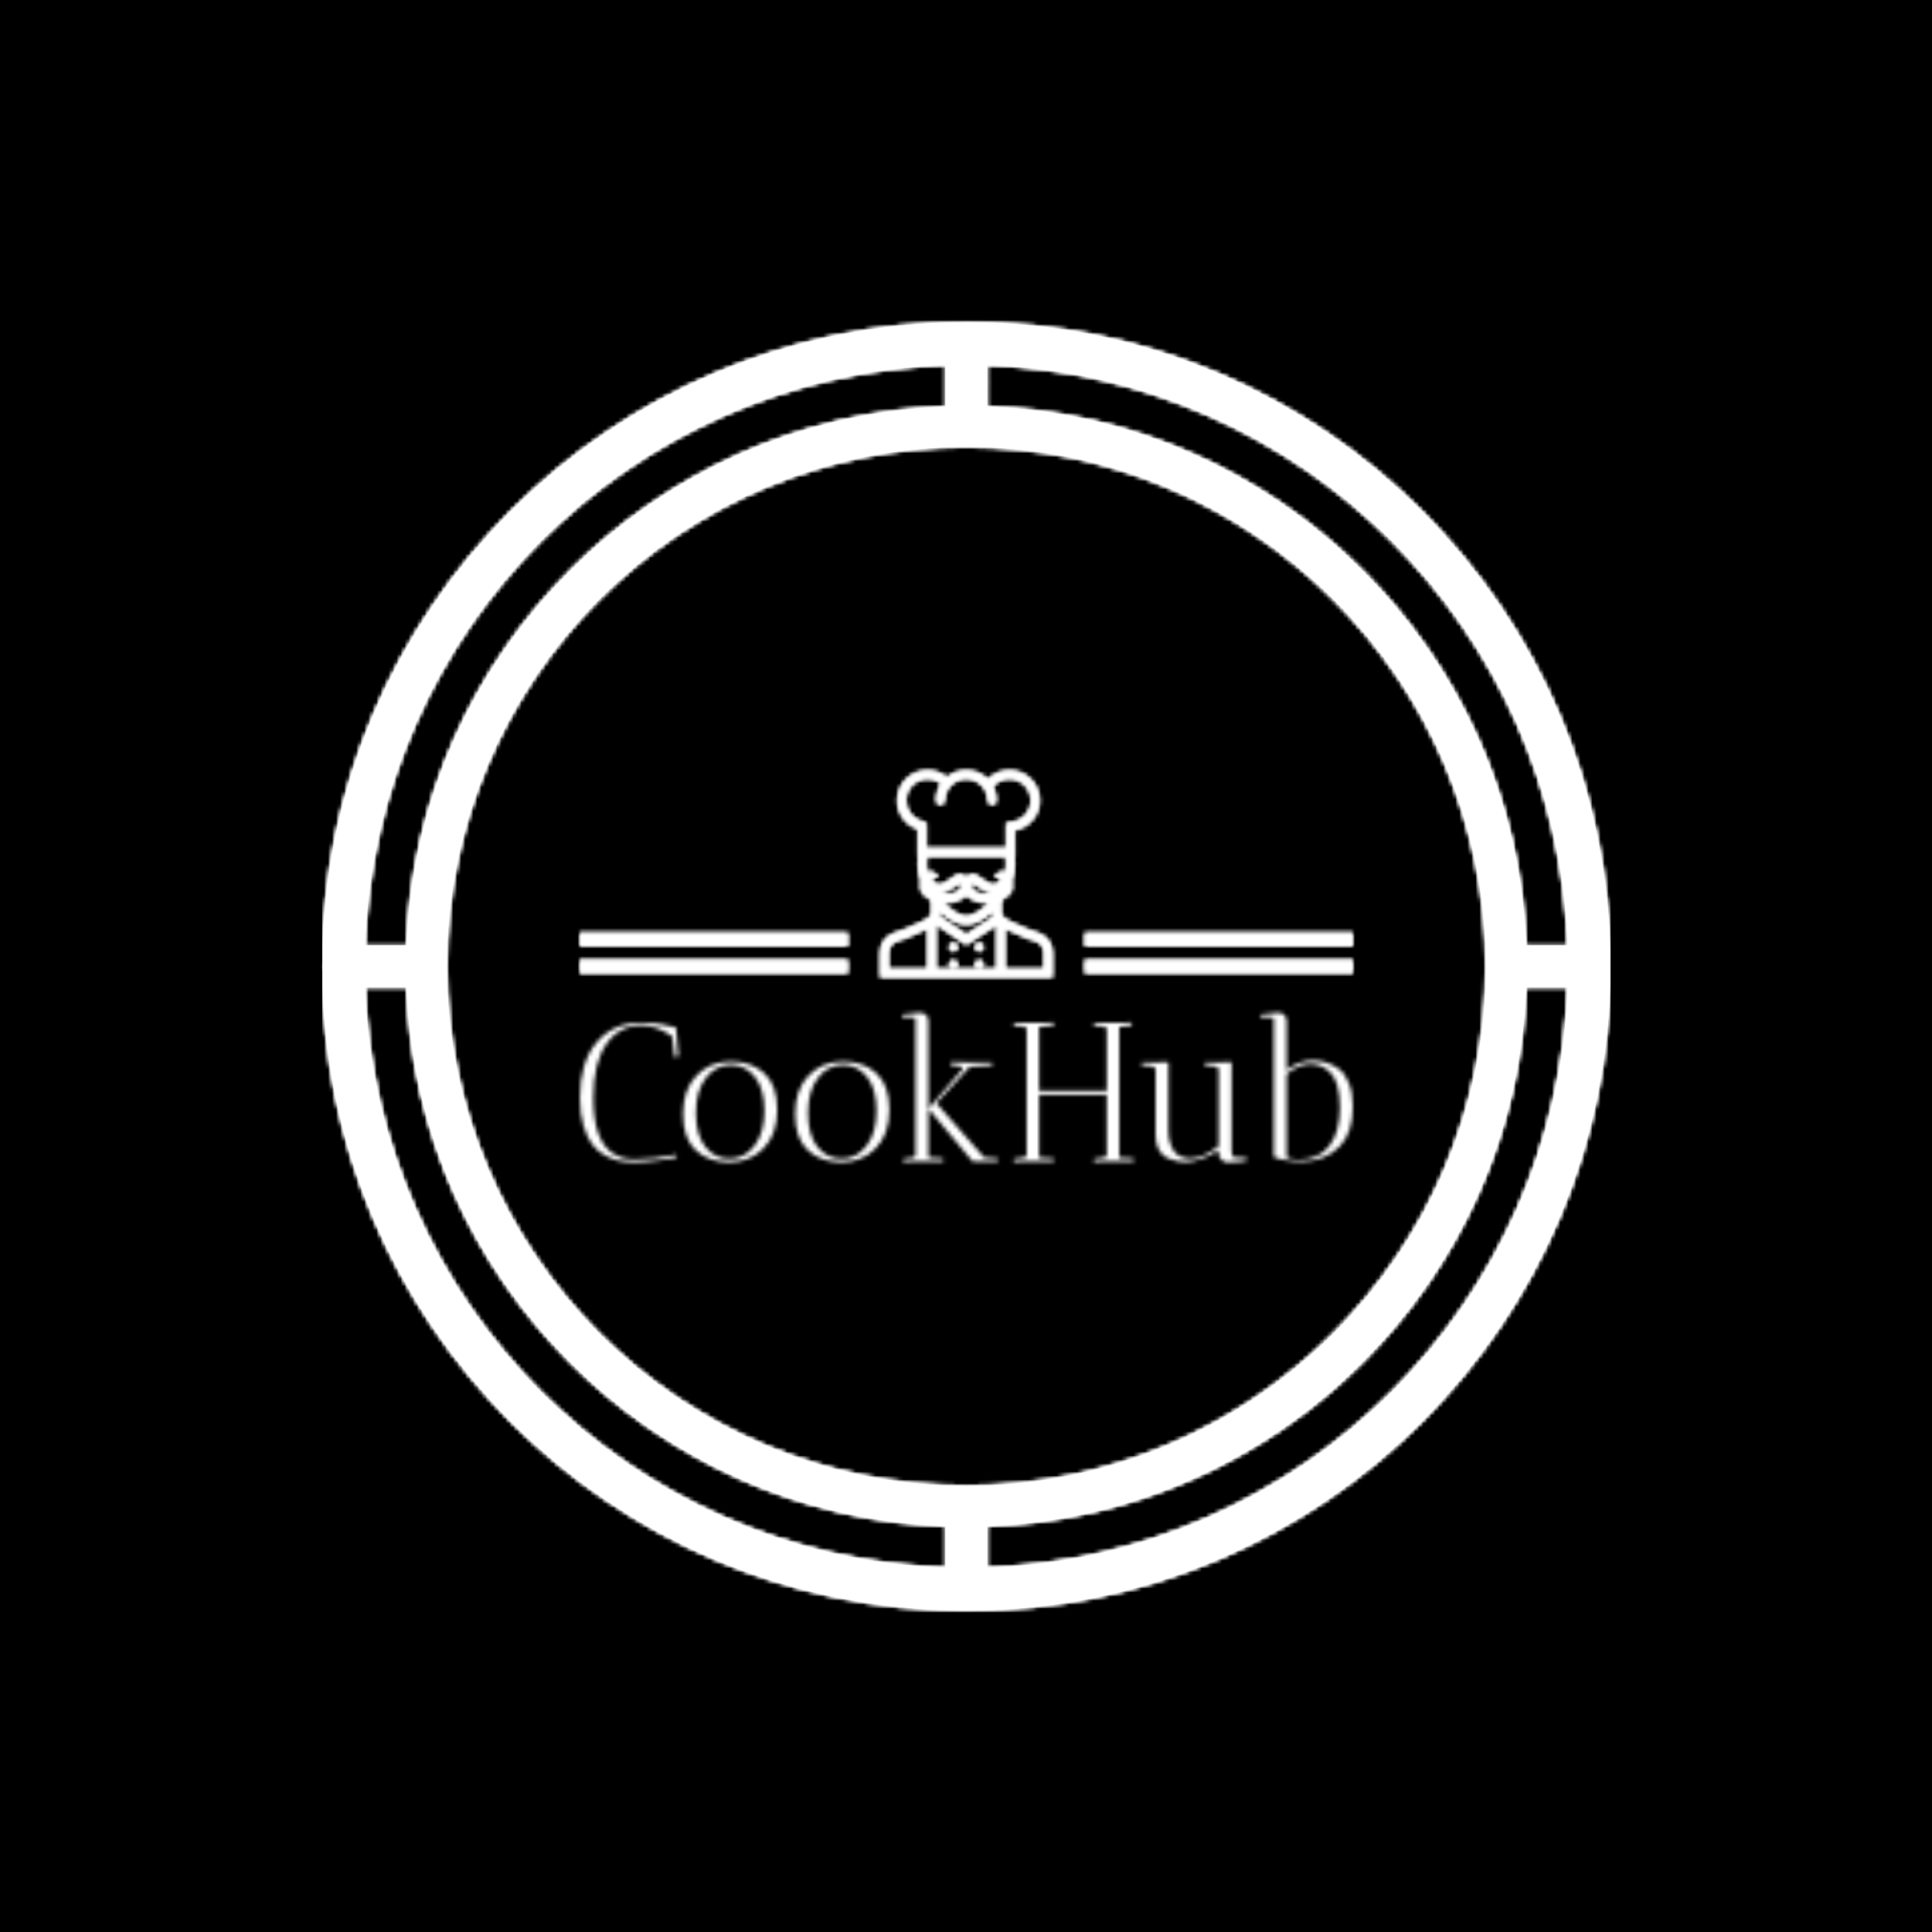 <svg xmlns="http://www.w3.org/2000/svg" version="1.1" xmlns:xlink="http://www.w3.org/1999/xlink" xmlns:svgjs="http://svgjs.dev/svgjs" width="1500" height="1500" viewBox="0 0 1500 1500"><rect width="1500" height="1500" fill="#000000"></rect><g transform="matrix(0.667,0,0,0.667,250,187.667)"><svg viewBox="0 0 320 360" data-background-color="#000000" preserveAspectRatio="xMidYMid meet" height="1687" width="1500" xmlns="http://www.w3.org/2000/svg" xmlns:xlink="http://www.w3.org/1999/xlink"><g id="tight-bounds" transform="matrix(1,0,0,1,0,0)"><svg viewBox="0 0 320 360" height="360" width="320"><rect width="320" height="360" fill="#ffffff" mask="url(#0cebd18e-96be-48d7-82a5-ee2432461fdd)" data-fill-palette-color="tertiary"></rect><g><svg></svg></g><g><svg viewBox="0 0 320 360" height="360" width="320"><g><path transform="translate(-25.806,-5.806) scale(10.323,10.323)" d="M18 33.5c8.55 0 15.5-6.95 15.5-15.5 0-8.55-6.95-15.5-15.5-15.5-8.55 0-15.5 6.95-15.5 15.5 0 8.55 6.95 15.5 15.5 15.5zM18.5 32.47v-1c7.04-0.26 12.71-5.93 12.97-12.97h1c-0.26 7.6-6.37 13.71-13.97 13.97zM18.5 3.53c7.6 0.26 13.71 6.37 13.97 13.97h-1c-0.26-7.04-5.93-12.71-12.97-12.97zM30.5 18c0 6.89-5.61 12.5-12.5 12.5-6.89 0-12.5-5.61-12.5-12.5 0-6.89 5.61-12.5 12.5-12.5 6.89 0 12.5 5.61 12.5 12.5zM17.5 3.53v1c-7.04 0.26-12.71 5.93-12.97 12.97h-1c0.26-7.6 6.37-13.71 13.97-13.97zM4.53 18.5c0.26 7.04 5.93 12.71 12.97 12.97v1c-7.6-0.26-13.71-6.37-13.97-13.97z" fill="#ffffff" fill-rule="nonzero" stroke="none" stroke-width="1" stroke-linecap="butt" stroke-linejoin="miter" stroke-miterlimit="10" stroke-dasharray="" stroke-dashoffset="0" font-family="none" font-weight="none" font-size="none" text-anchor="none" style="mix-blend-mode: normal" data-fill-palette-color="tertiary"></path></g><g transform="matrix(1,0,0,1,64,131.294)"><svg viewBox="0 0 192 97.412" height="97.412" width="192"><g><svg viewBox="0 0 192 97.412" height="97.412" width="192"><g transform="matrix(1,0,0,1,0,60.204)"><svg viewBox="0 0 192 37.207" height="37.207" width="192"><g id="textblocktransform"><svg viewBox="0 0 192 37.207" height="37.207" width="192" id="textblock"><g><svg viewBox="0 0 192 37.207" height="37.207" width="192"><g transform="matrix(1,0,0,1,0,0)"><svg width="192" viewBox="2 -37.5 194.79 37.75" height="37.207" data-palette-color="url(#4b49dfa3-3ff2-4808-907a-8711299b39da)"></svg></g></svg></g></svg></g></svg></g><g transform="matrix(1,0,0,1,66.575,0)"><svg viewBox="0 0 58.849 51.421" height="51.421" width="58.849"><g><svg xmlns="http://www.w3.org/2000/svg" xmlns:xlink="http://www.w3.org/1999/xlink" version="1.1" x="8" y="0" viewBox="42.686 0.016 426.628 511.968" enable-background="new 0 0 512 512" xml:space="preserve" height="51.421" width="42.849" class="icon-icon-0" data-fill-palette-color="accent" id="icon-0"></svg></g></svg></g><g></g></svg></g></svg></g></svg></g><defs></defs><mask id="72e682bb-5cef-4ef9-99d5-8874eb8a6bfb"><g id="SvgjsG1614"><svg viewBox="0 0 320 360" height="360" width="320"><g><svg></svg></g><g><svg viewBox="0 0 320 360" height="360" width="320"><g><path transform="translate(-25.806,-5.806) scale(10.323,10.323)" d="M18 33.5c8.55 0 15.5-6.95 15.5-15.5 0-8.55-6.95-15.5-15.5-15.5-8.55 0-15.5 6.95-15.5 15.5 0 8.55 6.95 15.5 15.5 15.5zM18.5 32.47v-1c7.04-0.26 12.71-5.93 12.97-12.97h1c-0.26 7.6-6.37 13.71-13.97 13.97zM18.5 3.53c7.6 0.26 13.71 6.37 13.97 13.97h-1c-0.26-7.04-5.93-12.71-12.97-12.97zM30.5 18c0 6.89-5.61 12.5-12.5 12.5-6.89 0-12.5-5.61-12.5-12.5 0-6.89 5.61-12.5 12.5-12.5 6.89 0 12.5 5.61 12.5 12.5zM17.5 3.53v1c-7.04 0.26-12.71 5.93-12.97 12.97h-1c0.26-7.6 6.37-13.71 13.97-13.97zM4.53 18.5c0.26 7.04 5.93 12.71 12.97 12.97v1c-7.6-0.26-13.71-6.37-13.97-13.97z" fill="black" fill-rule="nonzero" stroke="none" stroke-width="1" stroke-linecap="butt" stroke-linejoin="miter" stroke-miterlimit="10" stroke-dasharray="" stroke-dashoffset="0" font-family="none" font-weight="none" font-size="none" text-anchor="none" style="mix-blend-mode: normal"></path></g><g transform="matrix(1,0,0,1,64,131.294)"><svg viewBox="0 0 192 97.412" height="97.412" width="192"><g><svg viewBox="0 0 192 97.412" height="97.412" width="192"><g transform="matrix(1,0,0,1,0,60.204)"><svg viewBox="0 0 192 37.207" height="37.207" width="192"><g id="SvgjsG1613"><svg viewBox="0 0 192 37.207" height="37.207" width="192" id="SvgjsSvg1612"><g><svg viewBox="0 0 192 37.207" height="37.207" width="192"><g transform="matrix(1,0,0,1,0,0)"><svg width="192" viewBox="2 -37.5 194.79 37.75" height="37.207" data-palette-color="url(#4b49dfa3-3ff2-4808-907a-8711299b39da)"><path d="M17.65-34.3L17.65-34.3Q12-34.3 8.7-29.6 5.4-24.9 5.4-16L5.4-16Q5.4-5.2 10.35-2.05L10.35-2.05Q11.85-1.1 13.13-0.83 14.4-0.55 15.95-0.55L15.95-0.55Q20.9-0.55 26.3-1.75L26.3-1.75 26.45-1.05Q25.6-0.75 21.93-0.28 18.25 0.2 15.95 0.2 13.65 0.2 11.95-0.13 10.25-0.45 8.35-1.5 6.45-2.55 5.13-4.28 3.8-6 2.9-9 2-12 2-16L2-16Q2-24.85 6.05-29.8L6.05-29.8Q10.3-35 17.65-35L17.65-35Q19.9-35 22.53-34.58 25.15-34.15 26.25-33.75L26.25-33.75 26.85-26.55 25.9-26.2 25.25-31.55Q21.2-34.3 17.65-34.3ZM39.67 0.2Q34.45 0.2 31.22-2.8 28-5.8 28-11.98 28-18.15 31.42-21.68 34.85-25.2 40.05-25.2 45.25-25.2 48.5-22.2 51.75-19.2 51.75-13.03 51.75-6.85 48.32-3.33 44.9 0.2 39.67 0.2ZM40-24.3Q36.25-24.3 33.75-21.05 31.25-17.8 31.25-12.23 31.25-6.65 33.62-3.68 36-0.7 39.75-0.7 43.5-0.7 46-3.95 48.5-7.2 48.5-12.75 48.5-18.3 46.12-21.3 43.75-24.3 40-24.3ZM67.92 0.2Q62.7 0.2 59.47-2.8 56.25-5.8 56.25-11.98 56.25-18.15 59.67-21.68 63.1-25.2 68.3-25.2 73.5-25.2 76.75-22.2 80-19.2 80-13.03 80-6.85 76.57-3.33 73.15 0.2 67.92 0.2ZM68.25-24.3Q64.5-24.3 62-21.05 59.5-17.8 59.5-12.23 59.5-6.65 61.87-3.68 64.25-0.7 68-0.7 71.75-0.7 74.25-3.95 76.75-7.2 76.75-12.75 76.75-18.3 74.37-21.3 72-24.3 68.25-24.3ZM93.54 0L83.49 0.05 83.54-0.65 86.14-1Q86.49-1.05 86.59-1.5L86.59-1.5 86.59-35.7Q86.59-36.25 86.29-36.25L86.29-36.25 83.24-36.35 83.29-37.05Q86.44-37.5 87.62-37.5 88.79-37.5 89.32-36.85 89.84-36.2 89.84-35.45L89.84-35.45 89.84-1 93.59-0.75Q93.59-0.7 93.54 0L93.54 0ZM103.89-1L107.34-0.75Q107.34-0.7 107.29 0L107.29 0 100.99 0 89.84-13.3 98.44-23.25Q98.44-23.9 98.04-23.95L98.04-23.95 95.44-24.3Q95.39-24.55 95.39-25L95.39-25 105.89-24.95Q105.89-24.9 105.94-24.2L105.94-24.2 100.24-23.85 91.84-14.7 103.89-1ZM131.54-34.95L141.04-35Q141.04-34.95 141.09-34.25L141.09-34.25 137.94-33.9 137.94-0.95 141.59-0.75Q141.59-0.7 141.54 0L141.54 0 131.54 0.05Q131.54-0.4 131.59-0.65L131.59-0.65 134.19-1Q134.69-1.05 134.79-1.65L134.79-1.65 134.79-16.85 117.74-16.85 117.74-0.95 121.44-0.75Q121.44-0.7 121.39 0L121.39 0 111.34 0.05 111.39-0.65 113.99-1Q114.49-1.05 114.59-1.6L114.59-1.6 114.59-33.3Q114.49-33.9 113.99-33.95L113.99-33.95 111.39-34.2 111.34-34.95 121.39-35Q121.39-34.95 121.44-34.25L121.44-34.25 117.74-33.9 117.74-17.85 134.79-17.85 134.79-33.25Q134.69-33.9 134.19-33.95L134.19-33.95 131.59-34.2Q131.54-34.5 131.54-34.95L131.54-34.95ZM146.24-23.95L143.64-24.2 143.59-24.95 150.34-25 150.34-7.6Q150.34-5.65 150.89-4.23 151.44-2.8 152.11-2.15 152.79-1.5 153.69-1.15L153.69-1.15Q155.09-0.65 156.04-0.75L156.04-0.75Q159.09-0.8 162.99-3.9L162.99-3.9 162.99-23.25Q162.79-23.85 162.14-23.95L162.14-23.95 159.54-24.2Q159.49-24.5 159.49-24.95L159.49-24.95 166.24-25 166.24-2.3Q166.34-1.05 167.04-1.05L167.04-1.05 170.04-0.9 169.99-0.15Q167.59 0.25 164.99 0.25L164.99 0.25Q164.39 0.2 163.69-0.43 162.99-1.05 162.99-2L162.99-2 162.99-2.9Q158.44 0.15 154.39 0.15L154.39 0.15Q152.69 0.15 150.39-0.7L150.39-0.7Q148.89-1.25 147.99-2.78 147.09-4.3 147.09-6.6L147.09-6.6 147.09-23.2Q147.09-23.45 146.81-23.68 146.54-23.9 146.24-23.95L146.24-23.95ZM180.14-35.45L180.14-35.45 180.14-23Q183.14-25.45 186.84-25.45L186.84-25.45Q190.24-25.45 193.24-23.35L193.24-23.35Q194.84-22.2 195.81-19.75 196.79-17.3 196.79-13.8L196.79-13.8Q196.79-7.15 193.49-3.8L193.49-3.8Q189.74 0 183.99 0L183.99 0Q181.84 0 179.71-0.35 177.59-0.7 176.89-1.15L176.89-1.15 176.89-35.85Q176.79-36.25 176.59-36.25L176.59-36.25 173.54-36.35 173.59-37.05Q176.74-37.5 177.91-37.5 179.09-37.5 179.61-36.85 180.14-36.2 180.14-35.45ZM180.14-22.05L180.14-22.05 180.14-0.9Q181.49-0.45 183.29-0.45L183.29-0.45Q188.19-0.45 190.86-3.9 193.54-7.35 193.54-13.55L193.54-13.55Q193.54-20.35 190.84-22.7L190.84-22.7Q188.74-24.55 185.99-24.55 183.24-24.55 180.14-22.05Z" opacity="1" transform="matrix(1,0,0,1,0,0)" fill="white" class="wordmark-text-0" id="SvgjsPath1611"></path></svg></g></svg></g></svg></g></svg></g><g transform="matrix(1,0,0,1,66.575,0)"><svg viewBox="0 0 58.849 51.421" height="51.421" width="58.849"><g><svg xmlns="http://www.w3.org/2000/svg" xmlns:xlink="http://www.w3.org/1999/xlink" version="1.1" x="8" y="0" viewBox="42.686 0.016 426.628 511.968" enable-background="new 0 0 512 512" xml:space="preserve" height="51.421" width="42.849" class="icon-icon-0" data-fill-palette-color="accent" id="SvgjsSvg1610"><g fill="black"><path d="M434.161 402.381l-1.594-0.453c-23.093-6.217-30.904-12.154-41.185-16.076-36.451-13.891-45.951-23.904-48.373-28.639-0.078-0.156-0.156-0.344-0.234-0.531l-0.219-31.842c1.75-2.359 3.469-4.75 5.125-7.219 22.655-10.984 25.717-28.311 21.218-42.654 4.499-13.686 7.093-28.029 7.093-42.591 0-6.538-0.375-12.89-1.109-19.038h1.109v-65.191c34.873-6.288 61.324-36.786 61.324-73.472 0-41.231-33.419-74.659-74.65-74.659-20.906 0-39.779 8.593-53.326 22.428C295.779 8.601 276.904 0.016 256 0.016c-18.28 0-35.029 6.577-48.013 17.483C195.02 6.593 178.286 0.016 160.006 0.016c-41.231 0-74.667 33.428-74.667 74.659 0 32.842 21.202 60.723 50.669 70.723v67.94h1.109c-0.734 6.148-1.109 12.5-1.109 19.038 0 14.562 2.594 28.905 7.093 42.606-4.499 14.328-1.438 31.654 21.218 42.639 1.656 2.469 3.375 4.859 5.125 7.219l-0.219 31.842c-0.078 0.188-0.156 0.375-0.234 0.531-2.422 4.734-11.922 14.748-48.388 28.639-10.266 3.922-18.077 9.859-41.17 16.076l-1.594 0.453c-21.014 6.953-35.153 26.451-35.153 48.451v61.152H256h213.314v-61.152C469.314 428.832 455.176 409.334 434.161 402.381zM190.551 356.838l0.062-8.156c21.733 20.639 46.106 33.42 65.387 33.42s43.654-12.781 65.387-33.42l0.062 8.156 0.031 4.531 0.719 1.594-66.105 43.168-65.777-44.324 0.203-0.453L190.551 356.838zM256 308.84c10.375 11.359 27.982 18.938 45.403 18.938 1.781 0 3.562-0.078 5.344-0.25 2.171-0.188 4.265-0.406 6.296-0.672-9.421 9.998-19.67 18.389-29.92 24.482-10.249 6.078-19.889 9.438-27.123 9.438-7.233 0-16.874-3.359-27.123-9.438-10.249-6.094-20.499-14.484-29.92-24.482 2.031 0.266 4.125 0.484 6.296 0.672 1.781 0.172 3.562 0.25 5.344 0.25C228.018 327.777 245.626 320.199 256 308.84zM304.794 306.293c-1.109 0.109-2.25 0.156-3.391 0.156-14.812 0-28.764-8.311-32.498-16.076-0.812-1.672-2.312-4.812 2.516-10.844 0.219-0.281 0.422-0.531 0.609-0.75 2.906 1.547 7.452 4.922 10.405 7.109 10.531 7.812 23.64 17.529 40.576 17.529 0.172 0 0.328 0 0.5 0C318.402 304.59 312.23 305.621 304.794 306.293zM243.095 290.373c-1.828 3.797-6.047 7.688-11.577 10.686-6.406 3.469-13.827 5.391-20.921 5.391-1.141 0-2.281-0.047-3.391-0.156-7.437-0.672-13.608-1.703-18.718-2.875 0.172 0 0.328 0 0.5 0 16.937 0 30.046-9.717 40.576-17.529 2.953-2.188 7.499-5.562 10.405-7.109 0.188 0.219 0.391 0.469 0.609 0.75C245.407 285.561 243.907 288.701 243.095 290.373zM106.682 74.675c0-29.404 23.92-53.325 53.324-53.325 12.343 0 24.265 4.273 33.764 12.062-7.858 11.819-12.437 26.006-12.437 41.263 0 5.891 4.781 10.671 10.671 10.671 5.891 0 10.672-4.78 10.672-10.671 0-29.404 23.92-53.325 53.324-53.325s53.324 23.921 53.324 53.325l0 0c0 5.891 4.781 10.671 10.672 10.671s10.672-4.78 10.672-10.671c0-0.016 0-0.039 0-0.055-0.016-12.491-3.094-24.264-8.531-34.607 1.672-1.953 3.5-3.797 5.453-5.507 9.702-8.484 22.154-13.156 35.076-13.156 29.404 0 53.324 23.921 53.324 53.325 0 12.577-4.453 24.788-12.546 34.373-8.015 9.491-19.108 15.921-31.233 18.108l-17.545 3.164v17.826 43.857H157.334v-46.606-15.288l-14.468-4.914C121.212 117.852 106.682 97.549 106.682 74.675zM353.385 213.338c0.844 6.156 1.281 12.516 1.281 19.038 0 6.664-0.672 13.46-1.984 20.312-2.469-1.523-4.875-2.367-7-2.367-0.078 0-0.156 0-0.234 0-14.451 0.438-21.404 15.438-21.404 15.438 2.156-0.664 4.266-0.961 6.234-0.961 9.967 0 16.061 7.67 3.468 14.467-3.671 1.984-7.249 2.828-10.733 2.828-19.108 0-35.451-25.35-52.091-25.35-4.921 0-9.874 2.227-14.921 7.984-5.046-5.758-9.999-7.984-14.921-7.984-16.64 0-32.982 25.35-52.091 25.35-3.483 0-7.062-0.844-10.749-2.828-12.577-6.797-6.483-14.467 3.484-14.467 1.969 0 4.078 0.297 6.234 0.961 0 0-6.953-15-21.405-15.438-0.078 0-0.156 0-0.234 0-2.125 0-4.531 0.844-7 2.367-1.312-6.844-1.984-13.647-1.984-20.312 0-6.522 0.438-12.882 1.281-19.038H353.385zM64.012 450.832c0-12.688 8.109-23.936 20.202-28.092l0.953-0.281c17.624-4.75 27.764-9.594 35.17-13.141 3.047-1.453 5.468-2.609 7.874-3.531 13.39-5.109 23.749-9.889 31.795-14.311v99.166H64.012V450.832zM181.333 490.643v-109.15l74.573 50.246 74.762-48.824v107.729H256 181.333zM447.988 490.643h-95.994v-99.166c8.047 4.422 18.405 9.201 31.811 14.326 2.391 0.906 4.812 2.062 7.859 3.516 7.405 3.547 17.545 8.391 35.17 13.156l0.953 0.266c12.092 4.156 20.201 15.404 20.201 28.092V490.643z" fill="black"></path><path d="M224.002 426.646c-5.89 0-10.671 4.779-10.671 10.67s4.781 10.672 10.671 10.672c5.891 0 10.672-4.781 10.672-10.672S229.893 426.646 224.002 426.646z" fill="black"></path><path d="M224.002 469.314c-5.89 0-10.671 4.781-10.671 10.672s4.781 10.656 10.671 10.656c5.891 0 10.672-4.766 10.672-10.656S229.893 469.314 224.002 469.314z" fill="black"></path><path d="M287.998 447.988c5.891 0 10.672-4.781 10.672-10.672s-4.781-10.67-10.672-10.67-10.672 4.779-10.672 10.67S282.107 447.988 287.998 447.988z" fill="black"></path><path d="M287.998 469.314c-5.891 0-10.672 4.781-10.672 10.672s4.781 10.656 10.672 10.656 10.672-4.766 10.672-10.656S293.889 469.314 287.998 469.314z" fill="black"></path></g></svg></g></svg></g><g><rect width="66.575" height="3.355" y="47.065" x="125.425" fill="black"></rect><rect width="66.575" height="3.355" y="47.065" x="0" fill="black"></rect><rect width="66.575" height="3.355" y="40.354" x="125.425" fill="black"></rect><rect width="66.575" height="3.355" y="40.354" x="0" fill="black"></rect></g></svg></g></svg></g></svg></g><defs><mask></mask></defs></svg><rect width="320" height="360" fill="black" stroke="none" visibility="hidden"></rect></g></mask><linearGradient x1="0" x2="1" y1="0.578" y2="0.595" id="4b49dfa3-3ff2-4808-907a-8711299b39da"><stop stop-color="#dede50" offset="0"></stop><stop stop-color="#559c49" offset="1"></stop></linearGradient><rect width="320" height="360" fill="#ffffff" mask="url(#72e682bb-5cef-4ef9-99d5-8874eb8a6bfb)" data-fill-palette-color="primary"></rect><mask id="3482bbf4-0796-40ff-ab97-deab9a0533cb"><g id="SvgjsG1633"><svg viewBox="0 0 320 360" height="360" width="320"><g><svg></svg></g><g><svg viewBox="0 0 320 360" height="360" width="320"><g><path transform="translate(-25.806,-5.806) scale(10.323,10.323)" d="M18 33.5c8.55 0 15.5-6.95 15.5-15.5 0-8.55-6.95-15.5-15.5-15.5-8.55 0-15.5 6.95-15.5 15.5 0 8.55 6.95 15.5 15.5 15.5zM18.5 32.47v-1c7.04-0.26 12.71-5.93 12.97-12.97h1c-0.26 7.6-6.37 13.71-13.97 13.97zM18.5 3.53c7.6 0.26 13.71 6.37 13.97 13.97h-1c-0.26-7.04-5.93-12.71-12.97-12.97zM30.5 18c0 6.89-5.61 12.5-12.5 12.5-6.89 0-12.5-5.61-12.5-12.5 0-6.89 5.61-12.5 12.5-12.5 6.89 0 12.5 5.61 12.5 12.5zM17.5 3.53v1c-7.04 0.26-12.71 5.93-12.97 12.97h-1c0.26-7.6 6.37-13.71 13.97-13.97zM4.53 18.5c0.26 7.04 5.93 12.71 12.97 12.97v1c-7.6-0.26-13.71-6.37-13.97-13.97z" fill="black" fill-rule="nonzero" stroke="none" stroke-width="1" stroke-linecap="butt" stroke-linejoin="miter" stroke-miterlimit="10" stroke-dasharray="" stroke-dashoffset="0" font-family="none" font-weight="none" font-size="none" text-anchor="none" style="mix-blend-mode: normal"></path></g><g transform="matrix(1,0,0,1,64,131.294)"><svg viewBox="0 0 192 97.412" height="97.412" width="192"><g><svg viewBox="0 0 192 97.412" height="97.412" width="192"><g transform="matrix(1,0,0,1,0,60.204)"><svg viewBox="0 0 192 37.207" height="37.207" width="192"><g id="SvgjsG1632"><svg viewBox="0 0 192 37.207" height="37.207" width="192" id="SvgjsSvg1631"><g><svg viewBox="0 0 192 37.207" height="37.207" width="192"><g transform="matrix(1,0,0,1,0,0)"><svg width="192" viewBox="2 -37.5 194.79 37.75" height="37.207" data-palette-color="url(#4b49dfa3-3ff2-4808-907a-8711299b39da)"></svg></g></svg></g></svg></g></svg></g><g transform="matrix(1,0,0,1,66.575,0)"><svg viewBox="0 0 58.849 51.421" height="51.421" width="58.849"><g><svg xmlns="http://www.w3.org/2000/svg" xmlns:xlink="http://www.w3.org/1999/xlink" version="1.1" x="8" y="0" viewBox="42.686 0.016 426.628 511.968" enable-background="new 0 0 512 512" xml:space="preserve" height="51.421" width="42.849" class="icon-icon-0" data-fill-palette-color="accent" id="SvgjsSvg1630"><g fill="white"><path d="M434.161 402.381l-1.594-0.453c-23.093-6.217-30.904-12.154-41.185-16.076-36.451-13.891-45.951-23.904-48.373-28.639-0.078-0.156-0.156-0.344-0.234-0.531l-0.219-31.842c1.75-2.359 3.469-4.75 5.125-7.219 22.655-10.984 25.717-28.311 21.218-42.654 4.499-13.686 7.093-28.029 7.093-42.591 0-6.538-0.375-12.89-1.109-19.038h1.109v-65.191c34.873-6.288 61.324-36.786 61.324-73.472 0-41.231-33.419-74.659-74.65-74.659-20.906 0-39.779 8.593-53.326 22.428C295.779 8.601 276.904 0.016 256 0.016c-18.28 0-35.029 6.577-48.013 17.483C195.02 6.593 178.286 0.016 160.006 0.016c-41.231 0-74.667 33.428-74.667 74.659 0 32.842 21.202 60.723 50.669 70.723v67.94h1.109c-0.734 6.148-1.109 12.5-1.109 19.038 0 14.562 2.594 28.905 7.093 42.606-4.499 14.328-1.438 31.654 21.218 42.639 1.656 2.469 3.375 4.859 5.125 7.219l-0.219 31.842c-0.078 0.188-0.156 0.375-0.234 0.531-2.422 4.734-11.922 14.748-48.388 28.639-10.266 3.922-18.077 9.859-41.17 16.076l-1.594 0.453c-21.014 6.953-35.153 26.451-35.153 48.451v61.152H256h213.314v-61.152C469.314 428.832 455.176 409.334 434.161 402.381zM190.551 356.838l0.062-8.156c21.733 20.639 46.106 33.42 65.387 33.42s43.654-12.781 65.387-33.42l0.062 8.156 0.031 4.531 0.719 1.594-66.105 43.168-65.777-44.324 0.203-0.453L190.551 356.838zM256 308.84c10.375 11.359 27.982 18.938 45.403 18.938 1.781 0 3.562-0.078 5.344-0.25 2.171-0.188 4.265-0.406 6.296-0.672-9.421 9.998-19.67 18.389-29.92 24.482-10.249 6.078-19.889 9.438-27.123 9.438-7.233 0-16.874-3.359-27.123-9.438-10.249-6.094-20.499-14.484-29.92-24.482 2.031 0.266 4.125 0.484 6.296 0.672 1.781 0.172 3.562 0.25 5.344 0.25C228.018 327.777 245.626 320.199 256 308.84zM304.794 306.293c-1.109 0.109-2.25 0.156-3.391 0.156-14.812 0-28.764-8.311-32.498-16.076-0.812-1.672-2.312-4.812 2.516-10.844 0.219-0.281 0.422-0.531 0.609-0.75 2.906 1.547 7.452 4.922 10.405 7.109 10.531 7.812 23.64 17.529 40.576 17.529 0.172 0 0.328 0 0.5 0C318.402 304.59 312.23 305.621 304.794 306.293zM243.095 290.373c-1.828 3.797-6.047 7.688-11.577 10.686-6.406 3.469-13.827 5.391-20.921 5.391-1.141 0-2.281-0.047-3.391-0.156-7.437-0.672-13.608-1.703-18.718-2.875 0.172 0 0.328 0 0.5 0 16.937 0 30.046-9.717 40.576-17.529 2.953-2.188 7.499-5.562 10.405-7.109 0.188 0.219 0.391 0.469 0.609 0.75C245.407 285.561 243.907 288.701 243.095 290.373zM106.682 74.675c0-29.404 23.92-53.325 53.324-53.325 12.343 0 24.265 4.273 33.764 12.062-7.858 11.819-12.437 26.006-12.437 41.263 0 5.891 4.781 10.671 10.671 10.671 5.891 0 10.672-4.78 10.672-10.671 0-29.404 23.92-53.325 53.324-53.325s53.324 23.921 53.324 53.325l0 0c0 5.891 4.781 10.671 10.672 10.671s10.672-4.78 10.672-10.671c0-0.016 0-0.039 0-0.055-0.016-12.491-3.094-24.264-8.531-34.607 1.672-1.953 3.5-3.797 5.453-5.507 9.702-8.484 22.154-13.156 35.076-13.156 29.404 0 53.324 23.921 53.324 53.325 0 12.577-4.453 24.788-12.546 34.373-8.015 9.491-19.108 15.921-31.233 18.108l-17.545 3.164v17.826 43.857H157.334v-46.606-15.288l-14.468-4.914C121.212 117.852 106.682 97.549 106.682 74.675zM353.385 213.338c0.844 6.156 1.281 12.516 1.281 19.038 0 6.664-0.672 13.46-1.984 20.312-2.469-1.523-4.875-2.367-7-2.367-0.078 0-0.156 0-0.234 0-14.451 0.438-21.404 15.438-21.404 15.438 2.156-0.664 4.266-0.961 6.234-0.961 9.967 0 16.061 7.67 3.468 14.467-3.671 1.984-7.249 2.828-10.733 2.828-19.108 0-35.451-25.35-52.091-25.35-4.921 0-9.874 2.227-14.921 7.984-5.046-5.758-9.999-7.984-14.921-7.984-16.64 0-32.982 25.35-52.091 25.35-3.483 0-7.062-0.844-10.749-2.828-12.577-6.797-6.483-14.467 3.484-14.467 1.969 0 4.078 0.297 6.234 0.961 0 0-6.953-15-21.405-15.438-0.078 0-0.156 0-0.234 0-2.125 0-4.531 0.844-7 2.367-1.312-6.844-1.984-13.647-1.984-20.312 0-6.522 0.438-12.882 1.281-19.038H353.385zM64.012 450.832c0-12.688 8.109-23.936 20.202-28.092l0.953-0.281c17.624-4.75 27.764-9.594 35.17-13.141 3.047-1.453 5.468-2.609 7.874-3.531 13.39-5.109 23.749-9.889 31.795-14.311v99.166H64.012V450.832zM181.333 490.643v-109.15l74.573 50.246 74.762-48.824v107.729H256 181.333zM447.988 490.643h-95.994v-99.166c8.047 4.422 18.405 9.201 31.811 14.326 2.391 0.906 4.812 2.062 7.859 3.516 7.405 3.547 17.545 8.391 35.17 13.156l0.953 0.266c12.092 4.156 20.201 15.404 20.201 28.092V490.643z" fill="white"></path><path d="M224.002 426.646c-5.89 0-10.671 4.779-10.671 10.67s4.781 10.672 10.671 10.672c5.891 0 10.672-4.781 10.672-10.672S229.893 426.646 224.002 426.646z" fill="white"></path><path d="M224.002 469.314c-5.89 0-10.671 4.781-10.671 10.672s4.781 10.656 10.671 10.656c5.891 0 10.672-4.766 10.672-10.656S229.893 469.314 224.002 469.314z" fill="white"></path><path d="M287.998 447.988c5.891 0 10.672-4.781 10.672-10.672s-4.781-10.67-10.672-10.67-10.672 4.779-10.672 10.67S282.107 447.988 287.998 447.988z" fill="white"></path><path d="M287.998 469.314c-5.891 0-10.672 4.781-10.672 10.672s4.781 10.656 10.672 10.656 10.672-4.766 10.672-10.656S293.889 469.314 287.998 469.314z" fill="white"></path></g></svg></g></svg></g><g><rect width="66.575" height="3.355" y="47.065" x="125.425" fill="white"></rect><rect width="66.575" height="3.355" y="47.065" x="0" fill="white"></rect><rect width="66.575" height="3.355" y="40.354" x="125.425" fill="white"></rect><rect width="66.575" height="3.355" y="40.354" x="0" fill="white"></rect></g></svg></g></svg></g></svg></g><defs><mask></mask></defs><mask><g id="SvgjsG1629"><svg viewBox="0 0 320 360" height="360" width="320"><g><svg></svg></g><g><svg viewBox="0 0 320 360" height="360" width="320"><g><path transform="translate(-25.806,-5.806) scale(10.323,10.323)" d="M18 33.5c8.55 0 15.5-6.95 15.5-15.5 0-8.55-6.95-15.5-15.5-15.5-8.55 0-15.5 6.95-15.5 15.5 0 8.55 6.95 15.5 15.5 15.5zM18.5 32.47v-1c7.04-0.26 12.71-5.93 12.97-12.97h1c-0.26 7.6-6.37 13.71-13.97 13.97zM18.5 3.53c7.6 0.26 13.71 6.37 13.97 13.97h-1c-0.26-7.04-5.93-12.71-12.97-12.97zM30.5 18c0 6.89-5.61 12.5-12.5 12.5-6.89 0-12.5-5.61-12.5-12.5 0-6.89 5.61-12.5 12.5-12.5 6.89 0 12.5 5.61 12.5 12.5zM17.5 3.53v1c-7.04 0.26-12.71 5.93-12.97 12.97h-1c0.26-7.6 6.37-13.71 13.97-13.97zM4.53 18.5c0.26 7.04 5.93 12.71 12.97 12.97v1c-7.6-0.26-13.71-6.37-13.97-13.97z" fill="black" fill-rule="nonzero" stroke="none" stroke-width="1" stroke-linecap="butt" stroke-linejoin="miter" stroke-miterlimit="10" stroke-dasharray="" stroke-dashoffset="0" font-family="none" font-weight="none" font-size="none" text-anchor="none" style="mix-blend-mode: normal"></path></g><g transform="matrix(1,0,0,1,64,131.294)"><svg viewBox="0 0 192 97.412" height="97.412" width="192"><g><svg viewBox="0 0 192 97.412" height="97.412" width="192"><g transform="matrix(1,0,0,1,0,60.204)"><svg viewBox="0 0 192 37.207" height="37.207" width="192"><g id="SvgjsG1628"><svg viewBox="0 0 192 37.207" height="37.207" width="192" id="SvgjsSvg1627"><g><svg viewBox="0 0 192 37.207" height="37.207" width="192"><g transform="matrix(1,0,0,1,0,0)"><svg width="192" viewBox="2 -37.5 194.79 37.75" height="37.207" data-palette-color="url(#4b49dfa3-3ff2-4808-907a-8711299b39da)"><path d="M17.65-34.3L17.65-34.3Q12-34.3 8.7-29.6 5.4-24.9 5.4-16L5.4-16Q5.4-5.2 10.35-2.05L10.35-2.05Q11.85-1.1 13.13-0.83 14.4-0.55 15.95-0.55L15.95-0.55Q20.9-0.55 26.3-1.75L26.3-1.75 26.45-1.05Q25.6-0.75 21.93-0.28 18.25 0.2 15.95 0.2 13.65 0.2 11.95-0.13 10.25-0.45 8.35-1.5 6.45-2.55 5.13-4.28 3.8-6 2.9-9 2-12 2-16L2-16Q2-24.85 6.05-29.8L6.05-29.8Q10.3-35 17.65-35L17.65-35Q19.9-35 22.53-34.58 25.15-34.15 26.25-33.75L26.25-33.75 26.85-26.55 25.9-26.2 25.25-31.55Q21.2-34.3 17.65-34.3ZM39.67 0.2Q34.45 0.2 31.22-2.8 28-5.8 28-11.98 28-18.15 31.42-21.68 34.85-25.2 40.05-25.2 45.25-25.2 48.5-22.2 51.75-19.2 51.75-13.03 51.75-6.85 48.32-3.33 44.9 0.2 39.67 0.2ZM40-24.3Q36.25-24.3 33.75-21.05 31.25-17.8 31.25-12.23 31.25-6.65 33.62-3.68 36-0.7 39.75-0.7 43.5-0.7 46-3.95 48.5-7.2 48.5-12.75 48.5-18.3 46.12-21.3 43.75-24.3 40-24.3ZM67.92 0.2Q62.7 0.2 59.47-2.8 56.25-5.8 56.25-11.98 56.25-18.15 59.67-21.68 63.1-25.2 68.3-25.2 73.5-25.2 76.75-22.2 80-19.2 80-13.03 80-6.85 76.57-3.33 73.15 0.2 67.92 0.2ZM68.25-24.3Q64.5-24.3 62-21.05 59.5-17.8 59.5-12.23 59.5-6.65 61.87-3.68 64.25-0.7 68-0.7 71.75-0.7 74.25-3.95 76.75-7.2 76.75-12.75 76.75-18.3 74.37-21.3 72-24.3 68.25-24.3ZM93.54 0L83.49 0.05 83.54-0.65 86.14-1Q86.49-1.05 86.59-1.5L86.59-1.5 86.59-35.7Q86.59-36.25 86.29-36.25L86.29-36.25 83.24-36.35 83.29-37.05Q86.44-37.5 87.62-37.5 88.79-37.5 89.32-36.85 89.84-36.2 89.84-35.45L89.84-35.45 89.84-1 93.59-0.75Q93.59-0.7 93.54 0L93.54 0ZM103.89-1L107.34-0.75Q107.34-0.7 107.29 0L107.29 0 100.99 0 89.84-13.3 98.44-23.25Q98.44-23.9 98.04-23.95L98.04-23.95 95.44-24.3Q95.39-24.55 95.39-25L95.39-25 105.89-24.95Q105.89-24.9 105.94-24.2L105.94-24.2 100.24-23.85 91.84-14.7 103.89-1ZM131.54-34.95L141.04-35Q141.04-34.95 141.09-34.25L141.09-34.25 137.94-33.9 137.94-0.95 141.59-0.75Q141.59-0.7 141.54 0L141.54 0 131.54 0.05Q131.54-0.4 131.59-0.65L131.59-0.65 134.19-1Q134.69-1.05 134.79-1.65L134.79-1.65 134.79-16.85 117.74-16.85 117.74-0.95 121.44-0.75Q121.44-0.7 121.39 0L121.39 0 111.34 0.05 111.39-0.65 113.99-1Q114.49-1.05 114.59-1.6L114.59-1.6 114.59-33.3Q114.49-33.9 113.99-33.95L113.99-33.95 111.39-34.2 111.34-34.95 121.39-35Q121.39-34.95 121.44-34.25L121.44-34.25 117.74-33.9 117.74-17.85 134.79-17.85 134.79-33.25Q134.69-33.9 134.19-33.95L134.19-33.95 131.59-34.2Q131.54-34.5 131.54-34.95L131.54-34.95ZM146.24-23.95L143.64-24.2 143.59-24.95 150.34-25 150.34-7.6Q150.34-5.65 150.89-4.23 151.44-2.8 152.11-2.15 152.79-1.5 153.69-1.15L153.69-1.15Q155.09-0.65 156.04-0.75L156.04-0.75Q159.09-0.8 162.99-3.9L162.99-3.9 162.99-23.25Q162.79-23.85 162.14-23.95L162.14-23.95 159.54-24.2Q159.49-24.5 159.49-24.95L159.49-24.95 166.24-25 166.24-2.3Q166.34-1.05 167.04-1.05L167.04-1.05 170.04-0.9 169.99-0.15Q167.59 0.25 164.99 0.25L164.99 0.25Q164.39 0.2 163.69-0.43 162.99-1.05 162.99-2L162.99-2 162.99-2.9Q158.44 0.15 154.39 0.15L154.39 0.15Q152.69 0.15 150.39-0.7L150.39-0.7Q148.89-1.25 147.99-2.78 147.09-4.3 147.09-6.6L147.09-6.6 147.09-23.2Q147.09-23.45 146.81-23.68 146.54-23.9 146.24-23.95L146.24-23.95ZM180.14-35.45L180.14-35.45 180.14-23Q183.14-25.45 186.84-25.45L186.84-25.45Q190.24-25.45 193.24-23.35L193.24-23.35Q194.84-22.2 195.81-19.75 196.79-17.3 196.79-13.8L196.79-13.8Q196.79-7.15 193.49-3.8L193.49-3.8Q189.74 0 183.99 0L183.99 0Q181.84 0 179.71-0.35 177.59-0.7 176.89-1.15L176.89-1.15 176.89-35.85Q176.79-36.25 176.59-36.25L176.59-36.25 173.54-36.35 173.59-37.05Q176.74-37.5 177.91-37.5 179.09-37.5 179.61-36.85 180.14-36.2 180.14-35.45ZM180.14-22.05L180.14-22.05 180.14-0.9Q181.49-0.45 183.29-0.45L183.29-0.45Q188.19-0.45 190.86-3.9 193.54-7.35 193.54-13.55L193.54-13.55Q193.54-20.35 190.84-22.7L190.84-22.7Q188.74-24.55 185.99-24.55 183.24-24.55 180.14-22.05Z" opacity="1" transform="matrix(1,0,0,1,0,0)" fill="black" class="wordmark-text-0" id="SvgjsPath1626"></path></svg></g></svg></g></svg></g></svg></g><g transform="matrix(1,0,0,1,66.575,0)"><svg viewBox="0 0 58.849 51.421" height="51.421" width="58.849"><g><svg xmlns="http://www.w3.org/2000/svg" xmlns:xlink="http://www.w3.org/1999/xlink" version="1.1" x="8" y="0" viewBox="42.686 0.016 426.628 511.968" enable-background="new 0 0 512 512" xml:space="preserve" height="51.421" width="42.849" class="icon-icon-0" data-fill-palette-color="accent" id="SvgjsSvg1625"><g fill="black"><path d="M434.161 402.381l-1.594-0.453c-23.093-6.217-30.904-12.154-41.185-16.076-36.451-13.891-45.951-23.904-48.373-28.639-0.078-0.156-0.156-0.344-0.234-0.531l-0.219-31.842c1.75-2.359 3.469-4.75 5.125-7.219 22.655-10.984 25.717-28.311 21.218-42.654 4.499-13.686 7.093-28.029 7.093-42.591 0-6.538-0.375-12.89-1.109-19.038h1.109v-65.191c34.873-6.288 61.324-36.786 61.324-73.472 0-41.231-33.419-74.659-74.65-74.659-20.906 0-39.779 8.593-53.326 22.428C295.779 8.601 276.904 0.016 256 0.016c-18.28 0-35.029 6.577-48.013 17.483C195.02 6.593 178.286 0.016 160.006 0.016c-41.231 0-74.667 33.428-74.667 74.659 0 32.842 21.202 60.723 50.669 70.723v67.94h1.109c-0.734 6.148-1.109 12.5-1.109 19.038 0 14.562 2.594 28.905 7.093 42.606-4.499 14.328-1.438 31.654 21.218 42.639 1.656 2.469 3.375 4.859 5.125 7.219l-0.219 31.842c-0.078 0.188-0.156 0.375-0.234 0.531-2.422 4.734-11.922 14.748-48.388 28.639-10.266 3.922-18.077 9.859-41.17 16.076l-1.594 0.453c-21.014 6.953-35.153 26.451-35.153 48.451v61.152H256h213.314v-61.152C469.314 428.832 455.176 409.334 434.161 402.381zM190.551 356.838l0.062-8.156c21.733 20.639 46.106 33.42 65.387 33.42s43.654-12.781 65.387-33.42l0.062 8.156 0.031 4.531 0.719 1.594-66.105 43.168-65.777-44.324 0.203-0.453L190.551 356.838zM256 308.84c10.375 11.359 27.982 18.938 45.403 18.938 1.781 0 3.562-0.078 5.344-0.25 2.171-0.188 4.265-0.406 6.296-0.672-9.421 9.998-19.67 18.389-29.92 24.482-10.249 6.078-19.889 9.438-27.123 9.438-7.233 0-16.874-3.359-27.123-9.438-10.249-6.094-20.499-14.484-29.92-24.482 2.031 0.266 4.125 0.484 6.296 0.672 1.781 0.172 3.562 0.25 5.344 0.25C228.018 327.777 245.626 320.199 256 308.84zM304.794 306.293c-1.109 0.109-2.25 0.156-3.391 0.156-14.812 0-28.764-8.311-32.498-16.076-0.812-1.672-2.312-4.812 2.516-10.844 0.219-0.281 0.422-0.531 0.609-0.75 2.906 1.547 7.452 4.922 10.405 7.109 10.531 7.812 23.64 17.529 40.576 17.529 0.172 0 0.328 0 0.5 0C318.402 304.59 312.23 305.621 304.794 306.293zM243.095 290.373c-1.828 3.797-6.047 7.688-11.577 10.686-6.406 3.469-13.827 5.391-20.921 5.391-1.141 0-2.281-0.047-3.391-0.156-7.437-0.672-13.608-1.703-18.718-2.875 0.172 0 0.328 0 0.5 0 16.937 0 30.046-9.717 40.576-17.529 2.953-2.188 7.499-5.562 10.405-7.109 0.188 0.219 0.391 0.469 0.609 0.75C245.407 285.561 243.907 288.701 243.095 290.373zM106.682 74.675c0-29.404 23.92-53.325 53.324-53.325 12.343 0 24.265 4.273 33.764 12.062-7.858 11.819-12.437 26.006-12.437 41.263 0 5.891 4.781 10.671 10.671 10.671 5.891 0 10.672-4.78 10.672-10.671 0-29.404 23.92-53.325 53.324-53.325s53.324 23.921 53.324 53.325l0 0c0 5.891 4.781 10.671 10.672 10.671s10.672-4.78 10.672-10.671c0-0.016 0-0.039 0-0.055-0.016-12.491-3.094-24.264-8.531-34.607 1.672-1.953 3.5-3.797 5.453-5.507 9.702-8.484 22.154-13.156 35.076-13.156 29.404 0 53.324 23.921 53.324 53.325 0 12.577-4.453 24.788-12.546 34.373-8.015 9.491-19.108 15.921-31.233 18.108l-17.545 3.164v17.826 43.857H157.334v-46.606-15.288l-14.468-4.914C121.212 117.852 106.682 97.549 106.682 74.675zM353.385 213.338c0.844 6.156 1.281 12.516 1.281 19.038 0 6.664-0.672 13.46-1.984 20.312-2.469-1.523-4.875-2.367-7-2.367-0.078 0-0.156 0-0.234 0-14.451 0.438-21.404 15.438-21.404 15.438 2.156-0.664 4.266-0.961 6.234-0.961 9.967 0 16.061 7.67 3.468 14.467-3.671 1.984-7.249 2.828-10.733 2.828-19.108 0-35.451-25.35-52.091-25.35-4.921 0-9.874 2.227-14.921 7.984-5.046-5.758-9.999-7.984-14.921-7.984-16.64 0-32.982 25.35-52.091 25.35-3.483 0-7.062-0.844-10.749-2.828-12.577-6.797-6.483-14.467 3.484-14.467 1.969 0 4.078 0.297 6.234 0.961 0 0-6.953-15-21.405-15.438-0.078 0-0.156 0-0.234 0-2.125 0-4.531 0.844-7 2.367-1.312-6.844-1.984-13.647-1.984-20.312 0-6.522 0.438-12.882 1.281-19.038H353.385zM64.012 450.832c0-12.688 8.109-23.936 20.202-28.092l0.953-0.281c17.624-4.75 27.764-9.594 35.17-13.141 3.047-1.453 5.468-2.609 7.874-3.531 13.39-5.109 23.749-9.889 31.795-14.311v99.166H64.012V450.832zM181.333 490.643v-109.15l74.573 50.246 74.762-48.824v107.729H256 181.333zM447.988 490.643h-95.994v-99.166c8.047 4.422 18.405 9.201 31.811 14.326 2.391 0.906 4.812 2.062 7.859 3.516 7.405 3.547 17.545 8.391 35.17 13.156l0.953 0.266c12.092 4.156 20.201 15.404 20.201 28.092V490.643z" fill="black"></path><path d="M224.002 426.646c-5.89 0-10.671 4.779-10.671 10.67s4.781 10.672 10.671 10.672c5.891 0 10.672-4.781 10.672-10.672S229.893 426.646 224.002 426.646z" fill="black"></path><path d="M224.002 469.314c-5.89 0-10.671 4.781-10.671 10.672s4.781 10.656 10.671 10.656c5.891 0 10.672-4.766 10.672-10.656S229.893 469.314 224.002 469.314z" fill="black"></path><path d="M287.998 447.988c5.891 0 10.672-4.781 10.672-10.672s-4.781-10.67-10.672-10.67-10.672 4.779-10.672 10.67S282.107 447.988 287.998 447.988z" fill="black"></path><path d="M287.998 469.314c-5.891 0-10.672 4.781-10.672 10.672s4.781 10.656 10.672 10.656 10.672-4.766 10.672-10.656S293.889 469.314 287.998 469.314z" fill="black"></path></g></svg></g></svg></g><g><rect width="66.575" height="3.355" y="47.065" x="125.425" fill="black"></rect><rect width="66.575" height="3.355" y="47.065" x="0" fill="black"></rect><rect width="66.575" height="3.355" y="40.354" x="125.425" fill="black"></rect><rect width="66.575" height="3.355" y="40.354" x="0" fill="black"></rect></g></svg></g></svg></g></svg></g><defs><mask></mask></defs></svg><rect width="320" height="360" fill="black" stroke="none" visibility="hidden"></rect></g></mask></svg><rect width="320" height="360" fill="black" stroke="none" visibility="hidden"></rect></g></mask><linearGradient x1="0" x2="1" y1="0.578" y2="0.595" id="c07fb44d-276d-41b0-9b73-5f29ea06135d"><stop stop-color="#dede50" offset="0"></stop><stop stop-color="#559c49" offset="1"></stop></linearGradient><rect width="320" height="360" fill="#ffffff" mask="url(#3482bbf4-0796-40ff-ab97-deab9a0533cb)" data-fill-palette-color="accent"></rect><mask id="0cebd18e-96be-48d7-82a5-ee2432461fdd"><g id="SvgjsG1651"><svg viewBox="0 0 320 360" height="360" width="320"><g><svg></svg></g><g><svg viewBox="0 0 320 360" height="360" width="320"><g><path transform="translate(-25.806,-5.806) scale(10.323,10.323)" d="M18 33.5c8.55 0 15.5-6.95 15.5-15.5 0-8.55-6.95-15.5-15.5-15.5-8.55 0-15.5 6.95-15.5 15.5 0 8.55 6.95 15.5 15.5 15.5zM18.5 32.47v-1c7.04-0.26 12.71-5.93 12.97-12.97h1c-0.26 7.6-6.37 13.71-13.97 13.97zM18.5 3.53c7.6 0.26 13.71 6.37 13.97 13.97h-1c-0.26-7.04-5.93-12.71-12.97-12.97zM30.5 18c0 6.89-5.61 12.5-12.5 12.5-6.89 0-12.5-5.61-12.5-12.5 0-6.89 5.61-12.5 12.5-12.5 6.89 0 12.5 5.61 12.5 12.5zM17.5 3.53v1c-7.04 0.26-12.71 5.93-12.97 12.97h-1c0.26-7.6 6.37-13.71 13.97-13.97zM4.53 18.5c0.26 7.04 5.93 12.71 12.97 12.97v1c-7.6-0.26-13.71-6.37-13.97-13.97z" fill="white" fill-rule="nonzero" stroke="none" stroke-width="1" stroke-linecap="butt" stroke-linejoin="miter" stroke-miterlimit="10" stroke-dasharray="" stroke-dashoffset="0" font-family="none" font-weight="none" font-size="none" text-anchor="none" style="mix-blend-mode: normal"></path></g><g transform="matrix(1,0,0,1,64,131.294)"><svg viewBox="0 0 192 97.412" height="97.412" width="192"><g><svg viewBox="0 0 192 97.412" height="97.412" width="192"><g transform="matrix(1,0,0,1,0,60.204)"><svg viewBox="0 0 192 37.207" height="37.207" width="192"><g id="SvgjsG1650"><svg viewBox="0 0 192 37.207" height="37.207" width="192" id="SvgjsSvg1649"><g><svg viewBox="0 0 192 37.207" height="37.207" width="192"><g transform="matrix(1,0,0,1,0,0)"><svg width="192" viewBox="2 -37.5 194.79 37.75" height="37.207" data-palette-color="url(#4b49dfa3-3ff2-4808-907a-8711299b39da)"></svg></g></svg></g></svg></g></svg></g><g transform="matrix(1,0,0,1,66.575,0)"><svg viewBox="0 0 58.849 51.421" height="51.421" width="58.849"><g><svg xmlns="http://www.w3.org/2000/svg" xmlns:xlink="http://www.w3.org/1999/xlink" version="1.1" x="8" y="0" viewBox="42.686 0.016 426.628 511.968" enable-background="new 0 0 512 512" xml:space="preserve" height="51.421" width="42.849" class="icon-icon-0" data-fill-palette-color="accent" id="SvgjsSvg1648"></svg></g></svg></g><g></g></svg></g></svg></g></svg></g><defs><mask></mask></defs><mask><g id="SvgjsG1647"><svg viewBox="0 0 320 360" height="360" width="320"><g><svg></svg></g><g><svg viewBox="0 0 320 360" height="360" width="320"><g><path transform="translate(-25.806,-5.806) scale(10.323,10.323)" d="M18 33.5c8.55 0 15.5-6.95 15.5-15.5 0-8.55-6.95-15.5-15.5-15.5-8.55 0-15.5 6.95-15.5 15.5 0 8.55 6.95 15.5 15.5 15.5zM18.5 32.47v-1c7.04-0.26 12.71-5.93 12.97-12.97h1c-0.26 7.6-6.37 13.71-13.97 13.97zM18.5 3.53c7.6 0.26 13.71 6.37 13.97 13.97h-1c-0.26-7.04-5.93-12.71-12.97-12.97zM30.5 18c0 6.89-5.61 12.5-12.5 12.5-6.89 0-12.5-5.61-12.5-12.5 0-6.89 5.61-12.5 12.5-12.5 6.89 0 12.5 5.61 12.5 12.5zM17.5 3.53v1c-7.04 0.26-12.71 5.93-12.97 12.97h-1c0.26-7.6 6.37-13.71 13.97-13.97zM4.53 18.5c0.26 7.04 5.93 12.71 12.97 12.97v1c-7.6-0.26-13.71-6.37-13.97-13.97z" fill="black" fill-rule="nonzero" stroke="none" stroke-width="1" stroke-linecap="butt" stroke-linejoin="miter" stroke-miterlimit="10" stroke-dasharray="" stroke-dashoffset="0" font-family="none" font-weight="none" font-size="none" text-anchor="none" style="mix-blend-mode: normal"></path></g><g transform="matrix(1,0,0,1,64,131.294)"><svg viewBox="0 0 192 97.412" height="97.412" width="192"><g><svg viewBox="0 0 192 97.412" height="97.412" width="192"><g transform="matrix(1,0,0,1,0,60.204)"><svg viewBox="0 0 192 37.207" height="37.207" width="192"><g id="SvgjsG1646"><svg viewBox="0 0 192 37.207" height="37.207" width="192" id="SvgjsSvg1645"><g><svg viewBox="0 0 192 37.207" height="37.207" width="192"><g transform="matrix(1,0,0,1,0,0)"><svg width="192" viewBox="2 -37.5 194.79 37.75" height="37.207" data-palette-color="url(#4b49dfa3-3ff2-4808-907a-8711299b39da)"><path d="M17.65-34.3L17.65-34.3Q12-34.3 8.7-29.6 5.4-24.9 5.4-16L5.4-16Q5.4-5.2 10.35-2.05L10.35-2.05Q11.85-1.1 13.13-0.83 14.4-0.55 15.95-0.55L15.95-0.55Q20.9-0.55 26.3-1.75L26.3-1.75 26.45-1.05Q25.6-0.75 21.93-0.28 18.25 0.2 15.95 0.2 13.65 0.2 11.95-0.13 10.25-0.45 8.35-1.5 6.45-2.55 5.13-4.28 3.8-6 2.9-9 2-12 2-16L2-16Q2-24.85 6.05-29.8L6.05-29.8Q10.3-35 17.65-35L17.65-35Q19.9-35 22.53-34.58 25.15-34.15 26.25-33.75L26.25-33.75 26.85-26.55 25.9-26.2 25.25-31.55Q21.2-34.3 17.65-34.3ZM39.67 0.2Q34.45 0.2 31.22-2.8 28-5.8 28-11.98 28-18.15 31.42-21.68 34.85-25.2 40.05-25.2 45.25-25.2 48.5-22.2 51.75-19.2 51.75-13.03 51.75-6.85 48.32-3.33 44.9 0.2 39.67 0.2ZM40-24.3Q36.25-24.3 33.75-21.05 31.25-17.8 31.25-12.23 31.25-6.65 33.62-3.68 36-0.7 39.75-0.7 43.5-0.7 46-3.95 48.5-7.2 48.5-12.75 48.5-18.3 46.12-21.3 43.75-24.3 40-24.3ZM67.92 0.2Q62.7 0.2 59.47-2.8 56.25-5.8 56.25-11.98 56.25-18.15 59.67-21.68 63.1-25.2 68.3-25.2 73.5-25.2 76.75-22.2 80-19.2 80-13.03 80-6.85 76.57-3.33 73.15 0.2 67.92 0.2ZM68.25-24.3Q64.5-24.3 62-21.05 59.5-17.8 59.5-12.23 59.5-6.65 61.87-3.68 64.25-0.7 68-0.7 71.75-0.7 74.25-3.95 76.75-7.2 76.75-12.75 76.75-18.3 74.37-21.3 72-24.3 68.25-24.3ZM93.54 0L83.49 0.05 83.54-0.65 86.14-1Q86.49-1.05 86.59-1.5L86.59-1.5 86.59-35.7Q86.59-36.25 86.29-36.25L86.29-36.25 83.24-36.35 83.29-37.05Q86.44-37.5 87.62-37.5 88.79-37.5 89.32-36.85 89.84-36.2 89.84-35.45L89.84-35.45 89.84-1 93.59-0.75Q93.59-0.7 93.54 0L93.54 0ZM103.89-1L107.34-0.75Q107.34-0.7 107.29 0L107.29 0 100.99 0 89.84-13.3 98.44-23.25Q98.44-23.9 98.04-23.95L98.04-23.95 95.44-24.3Q95.39-24.55 95.39-25L95.39-25 105.89-24.95Q105.89-24.9 105.94-24.2L105.94-24.2 100.24-23.85 91.84-14.7 103.89-1ZM131.54-34.95L141.04-35Q141.04-34.95 141.09-34.25L141.09-34.25 137.94-33.9 137.94-0.95 141.59-0.75Q141.59-0.7 141.54 0L141.54 0 131.54 0.05Q131.54-0.4 131.59-0.65L131.59-0.65 134.19-1Q134.69-1.05 134.79-1.65L134.79-1.65 134.79-16.85 117.74-16.85 117.74-0.95 121.44-0.75Q121.44-0.7 121.39 0L121.39 0 111.34 0.05 111.39-0.65 113.99-1Q114.49-1.05 114.59-1.6L114.59-1.6 114.59-33.3Q114.49-33.9 113.99-33.95L113.99-33.95 111.39-34.2 111.34-34.95 121.39-35Q121.39-34.95 121.44-34.25L121.44-34.25 117.74-33.9 117.74-17.85 134.79-17.85 134.79-33.25Q134.69-33.9 134.19-33.95L134.19-33.95 131.59-34.2Q131.54-34.5 131.54-34.95L131.54-34.95ZM146.24-23.95L143.64-24.2 143.59-24.95 150.34-25 150.34-7.6Q150.34-5.65 150.89-4.23 151.44-2.8 152.11-2.15 152.79-1.5 153.69-1.15L153.69-1.15Q155.09-0.65 156.04-0.75L156.04-0.75Q159.09-0.8 162.99-3.9L162.99-3.9 162.99-23.25Q162.79-23.85 162.14-23.95L162.14-23.95 159.54-24.2Q159.49-24.5 159.49-24.95L159.49-24.95 166.24-25 166.24-2.3Q166.34-1.05 167.04-1.05L167.04-1.05 170.04-0.9 169.99-0.15Q167.59 0.25 164.99 0.25L164.99 0.25Q164.39 0.2 163.69-0.43 162.99-1.05 162.99-2L162.99-2 162.99-2.9Q158.44 0.15 154.39 0.15L154.39 0.15Q152.69 0.15 150.39-0.7L150.39-0.7Q148.89-1.25 147.99-2.78 147.09-4.3 147.09-6.6L147.09-6.6 147.09-23.2Q147.09-23.45 146.81-23.68 146.54-23.9 146.24-23.95L146.24-23.95ZM180.14-35.45L180.14-35.45 180.14-23Q183.14-25.45 186.84-25.45L186.84-25.45Q190.24-25.45 193.24-23.35L193.24-23.35Q194.84-22.2 195.81-19.75 196.79-17.3 196.79-13.8L196.79-13.8Q196.79-7.15 193.49-3.8L193.49-3.8Q189.74 0 183.99 0L183.99 0Q181.84 0 179.71-0.35 177.59-0.7 176.89-1.15L176.89-1.15 176.89-35.85Q176.79-36.25 176.59-36.25L176.59-36.25 173.54-36.35 173.59-37.05Q176.74-37.5 177.91-37.5 179.09-37.5 179.61-36.85 180.14-36.2 180.14-35.45ZM180.14-22.05L180.14-22.05 180.14-0.9Q181.49-0.45 183.29-0.45L183.29-0.45Q188.19-0.45 190.86-3.9 193.54-7.35 193.54-13.55L193.54-13.55Q193.54-20.35 190.84-22.7L190.84-22.7Q188.74-24.55 185.99-24.55 183.24-24.55 180.14-22.05Z" opacity="1" transform="matrix(1,0,0,1,0,0)" fill="black" class="wordmark-text-0" id="SvgjsPath1644"></path></svg></g></svg></g></svg></g></svg></g><g transform="matrix(1,0,0,1,66.575,0)"><svg viewBox="0 0 58.849 51.421" height="51.421" width="58.849"><g><svg xmlns="http://www.w3.org/2000/svg" xmlns:xlink="http://www.w3.org/1999/xlink" version="1.1" x="8" y="0" viewBox="42.686 0.016 426.628 511.968" enable-background="new 0 0 512 512" xml:space="preserve" height="51.421" width="42.849" class="icon-icon-0" data-fill-palette-color="accent" id="SvgjsSvg1643"><g fill="black"><path d="M434.161 402.381l-1.594-0.453c-23.093-6.217-30.904-12.154-41.185-16.076-36.451-13.891-45.951-23.904-48.373-28.639-0.078-0.156-0.156-0.344-0.234-0.531l-0.219-31.842c1.75-2.359 3.469-4.75 5.125-7.219 22.655-10.984 25.717-28.311 21.218-42.654 4.499-13.686 7.093-28.029 7.093-42.591 0-6.538-0.375-12.89-1.109-19.038h1.109v-65.191c34.873-6.288 61.324-36.786 61.324-73.472 0-41.231-33.419-74.659-74.65-74.659-20.906 0-39.779 8.593-53.326 22.428C295.779 8.601 276.904 0.016 256 0.016c-18.28 0-35.029 6.577-48.013 17.483C195.02 6.593 178.286 0.016 160.006 0.016c-41.231 0-74.667 33.428-74.667 74.659 0 32.842 21.202 60.723 50.669 70.723v67.94h1.109c-0.734 6.148-1.109 12.5-1.109 19.038 0 14.562 2.594 28.905 7.093 42.606-4.499 14.328-1.438 31.654 21.218 42.639 1.656 2.469 3.375 4.859 5.125 7.219l-0.219 31.842c-0.078 0.188-0.156 0.375-0.234 0.531-2.422 4.734-11.922 14.748-48.388 28.639-10.266 3.922-18.077 9.859-41.17 16.076l-1.594 0.453c-21.014 6.953-35.153 26.451-35.153 48.451v61.152H256h213.314v-61.152C469.314 428.832 455.176 409.334 434.161 402.381zM190.551 356.838l0.062-8.156c21.733 20.639 46.106 33.42 65.387 33.42s43.654-12.781 65.387-33.42l0.062 8.156 0.031 4.531 0.719 1.594-66.105 43.168-65.777-44.324 0.203-0.453L190.551 356.838zM256 308.84c10.375 11.359 27.982 18.938 45.403 18.938 1.781 0 3.562-0.078 5.344-0.25 2.171-0.188 4.265-0.406 6.296-0.672-9.421 9.998-19.67 18.389-29.92 24.482-10.249 6.078-19.889 9.438-27.123 9.438-7.233 0-16.874-3.359-27.123-9.438-10.249-6.094-20.499-14.484-29.92-24.482 2.031 0.266 4.125 0.484 6.296 0.672 1.781 0.172 3.562 0.25 5.344 0.25C228.018 327.777 245.626 320.199 256 308.84zM304.794 306.293c-1.109 0.109-2.25 0.156-3.391 0.156-14.812 0-28.764-8.311-32.498-16.076-0.812-1.672-2.312-4.812 2.516-10.844 0.219-0.281 0.422-0.531 0.609-0.75 2.906 1.547 7.452 4.922 10.405 7.109 10.531 7.812 23.64 17.529 40.576 17.529 0.172 0 0.328 0 0.5 0C318.402 304.59 312.23 305.621 304.794 306.293zM243.095 290.373c-1.828 3.797-6.047 7.688-11.577 10.686-6.406 3.469-13.827 5.391-20.921 5.391-1.141 0-2.281-0.047-3.391-0.156-7.437-0.672-13.608-1.703-18.718-2.875 0.172 0 0.328 0 0.5 0 16.937 0 30.046-9.717 40.576-17.529 2.953-2.188 7.499-5.562 10.405-7.109 0.188 0.219 0.391 0.469 0.609 0.75C245.407 285.561 243.907 288.701 243.095 290.373zM106.682 74.675c0-29.404 23.92-53.325 53.324-53.325 12.343 0 24.265 4.273 33.764 12.062-7.858 11.819-12.437 26.006-12.437 41.263 0 5.891 4.781 10.671 10.671 10.671 5.891 0 10.672-4.78 10.672-10.671 0-29.404 23.92-53.325 53.324-53.325s53.324 23.921 53.324 53.325l0 0c0 5.891 4.781 10.671 10.672 10.671s10.672-4.78 10.672-10.671c0-0.016 0-0.039 0-0.055-0.016-12.491-3.094-24.264-8.531-34.607 1.672-1.953 3.5-3.797 5.453-5.507 9.702-8.484 22.154-13.156 35.076-13.156 29.404 0 53.324 23.921 53.324 53.325 0 12.577-4.453 24.788-12.546 34.373-8.015 9.491-19.108 15.921-31.233 18.108l-17.545 3.164v17.826 43.857H157.334v-46.606-15.288l-14.468-4.914C121.212 117.852 106.682 97.549 106.682 74.675zM353.385 213.338c0.844 6.156 1.281 12.516 1.281 19.038 0 6.664-0.672 13.46-1.984 20.312-2.469-1.523-4.875-2.367-7-2.367-0.078 0-0.156 0-0.234 0-14.451 0.438-21.404 15.438-21.404 15.438 2.156-0.664 4.266-0.961 6.234-0.961 9.967 0 16.061 7.67 3.468 14.467-3.671 1.984-7.249 2.828-10.733 2.828-19.108 0-35.451-25.35-52.091-25.35-4.921 0-9.874 2.227-14.921 7.984-5.046-5.758-9.999-7.984-14.921-7.984-16.64 0-32.982 25.35-52.091 25.35-3.483 0-7.062-0.844-10.749-2.828-12.577-6.797-6.483-14.467 3.484-14.467 1.969 0 4.078 0.297 6.234 0.961 0 0-6.953-15-21.405-15.438-0.078 0-0.156 0-0.234 0-2.125 0-4.531 0.844-7 2.367-1.312-6.844-1.984-13.647-1.984-20.312 0-6.522 0.438-12.882 1.281-19.038H353.385zM64.012 450.832c0-12.688 8.109-23.936 20.202-28.092l0.953-0.281c17.624-4.75 27.764-9.594 35.17-13.141 3.047-1.453 5.468-2.609 7.874-3.531 13.39-5.109 23.749-9.889 31.795-14.311v99.166H64.012V450.832zM181.333 490.643v-109.15l74.573 50.246 74.762-48.824v107.729H256 181.333zM447.988 490.643h-95.994v-99.166c8.047 4.422 18.405 9.201 31.811 14.326 2.391 0.906 4.812 2.062 7.859 3.516 7.405 3.547 17.545 8.391 35.17 13.156l0.953 0.266c12.092 4.156 20.201 15.404 20.201 28.092V490.643z" fill="black"></path><path d="M224.002 426.646c-5.89 0-10.671 4.779-10.671 10.67s4.781 10.672 10.671 10.672c5.891 0 10.672-4.781 10.672-10.672S229.893 426.646 224.002 426.646z" fill="black"></path><path d="M224.002 469.314c-5.89 0-10.671 4.781-10.671 10.672s4.781 10.656 10.671 10.656c5.891 0 10.672-4.766 10.672-10.656S229.893 469.314 224.002 469.314z" fill="black"></path><path d="M287.998 447.988c5.891 0 10.672-4.781 10.672-10.672s-4.781-10.67-10.672-10.67-10.672 4.779-10.672 10.67S282.107 447.988 287.998 447.988z" fill="black"></path><path d="M287.998 469.314c-5.891 0-10.672 4.781-10.672 10.672s4.781 10.656 10.672 10.656 10.672-4.766 10.672-10.656S293.889 469.314 287.998 469.314z" fill="black"></path></g></svg></g></svg></g><g><rect width="66.575" height="3.355" y="47.065" x="125.425" fill="black"></rect><rect width="66.575" height="3.355" y="47.065" x="0" fill="black"></rect><rect width="66.575" height="3.355" y="40.354" x="125.425" fill="black"></rect><rect width="66.575" height="3.355" y="40.354" x="0" fill="black"></rect></g></svg></g></svg></g></svg></g><defs><mask></mask></defs></svg><rect width="320" height="360" fill="black" stroke="none" visibility="hidden"></rect></g></mask><mask><g id="SvgjsG1642"><svg viewBox="0 0 320 360" height="360" width="320"><g><svg></svg></g><g><svg viewBox="0 0 320 360" height="360" width="320"><g><path transform="translate(-25.806,-5.806) scale(10.323,10.323)" d="M18 33.5c8.55 0 15.5-6.95 15.5-15.5 0-8.55-6.95-15.5-15.5-15.5-8.55 0-15.5 6.95-15.5 15.5 0 8.55 6.95 15.5 15.5 15.5zM18.5 32.47v-1c7.04-0.26 12.71-5.93 12.97-12.97h1c-0.26 7.6-6.37 13.71-13.97 13.97zM18.5 3.53c7.6 0.26 13.71 6.37 13.97 13.97h-1c-0.26-7.04-5.93-12.71-12.97-12.97zM30.5 18c0 6.89-5.61 12.5-12.5 12.5-6.89 0-12.5-5.61-12.5-12.5 0-6.89 5.61-12.5 12.5-12.5 6.89 0 12.5 5.61 12.5 12.5zM17.5 3.53v1c-7.04 0.26-12.71 5.93-12.97 12.97h-1c0.26-7.6 6.37-13.71 13.97-13.97zM4.53 18.5c0.26 7.04 5.93 12.71 12.97 12.97v1c-7.6-0.26-13.71-6.37-13.97-13.97z" fill="black" fill-rule="nonzero" stroke="none" stroke-width="1" stroke-linecap="butt" stroke-linejoin="miter" stroke-miterlimit="10" stroke-dasharray="" stroke-dashoffset="0" font-family="none" font-weight="none" font-size="none" text-anchor="none" style="mix-blend-mode: normal"></path></g><g transform="matrix(1,0,0,1,64,131.294)"><svg viewBox="0 0 192 97.412" height="97.412" width="192"><g><svg viewBox="0 0 192 97.412" height="97.412" width="192"><g transform="matrix(1,0,0,1,0,60.204)"><svg viewBox="0 0 192 37.207" height="37.207" width="192"><g id="SvgjsG1641"><svg viewBox="0 0 192 37.207" height="37.207" width="192" id="SvgjsSvg1640"><g><svg viewBox="0 0 192 37.207" height="37.207" width="192"><g transform="matrix(1,0,0,1,0,0)"><svg width="192" viewBox="2 -37.5 194.79 37.75" height="37.207" data-palette-color="url(#4b49dfa3-3ff2-4808-907a-8711299b39da)"></svg></g></svg></g></svg></g></svg></g><g transform="matrix(1,0,0,1,66.575,0)"><svg viewBox="0 0 58.849 51.421" height="51.421" width="58.849"><g><svg xmlns="http://www.w3.org/2000/svg" xmlns:xlink="http://www.w3.org/1999/xlink" version="1.1" x="8" y="0" viewBox="42.686 0.016 426.628 511.968" enable-background="new 0 0 512 512" xml:space="preserve" height="51.421" width="42.849" class="icon-icon-0" data-fill-palette-color="accent" id="SvgjsSvg1639"><g fill="black"><path d="M434.161 402.381l-1.594-0.453c-23.093-6.217-30.904-12.154-41.185-16.076-36.451-13.891-45.951-23.904-48.373-28.639-0.078-0.156-0.156-0.344-0.234-0.531l-0.219-31.842c1.75-2.359 3.469-4.75 5.125-7.219 22.655-10.984 25.717-28.311 21.218-42.654 4.499-13.686 7.093-28.029 7.093-42.591 0-6.538-0.375-12.89-1.109-19.038h1.109v-65.191c34.873-6.288 61.324-36.786 61.324-73.472 0-41.231-33.419-74.659-74.65-74.659-20.906 0-39.779 8.593-53.326 22.428C295.779 8.601 276.904 0.016 256 0.016c-18.28 0-35.029 6.577-48.013 17.483C195.02 6.593 178.286 0.016 160.006 0.016c-41.231 0-74.667 33.428-74.667 74.659 0 32.842 21.202 60.723 50.669 70.723v67.94h1.109c-0.734 6.148-1.109 12.5-1.109 19.038 0 14.562 2.594 28.905 7.093 42.606-4.499 14.328-1.438 31.654 21.218 42.639 1.656 2.469 3.375 4.859 5.125 7.219l-0.219 31.842c-0.078 0.188-0.156 0.375-0.234 0.531-2.422 4.734-11.922 14.748-48.388 28.639-10.266 3.922-18.077 9.859-41.17 16.076l-1.594 0.453c-21.014 6.953-35.153 26.451-35.153 48.451v61.152H256h213.314v-61.152C469.314 428.832 455.176 409.334 434.161 402.381zM190.551 356.838l0.062-8.156c21.733 20.639 46.106 33.42 65.387 33.42s43.654-12.781 65.387-33.42l0.062 8.156 0.031 4.531 0.719 1.594-66.105 43.168-65.777-44.324 0.203-0.453L190.551 356.838zM256 308.84c10.375 11.359 27.982 18.938 45.403 18.938 1.781 0 3.562-0.078 5.344-0.25 2.171-0.188 4.265-0.406 6.296-0.672-9.421 9.998-19.67 18.389-29.92 24.482-10.249 6.078-19.889 9.438-27.123 9.438-7.233 0-16.874-3.359-27.123-9.438-10.249-6.094-20.499-14.484-29.92-24.482 2.031 0.266 4.125 0.484 6.296 0.672 1.781 0.172 3.562 0.25 5.344 0.25C228.018 327.777 245.626 320.199 256 308.84zM304.794 306.293c-1.109 0.109-2.25 0.156-3.391 0.156-14.812 0-28.764-8.311-32.498-16.076-0.812-1.672-2.312-4.812 2.516-10.844 0.219-0.281 0.422-0.531 0.609-0.75 2.906 1.547 7.452 4.922 10.405 7.109 10.531 7.812 23.64 17.529 40.576 17.529 0.172 0 0.328 0 0.5 0C318.402 304.59 312.23 305.621 304.794 306.293zM243.095 290.373c-1.828 3.797-6.047 7.688-11.577 10.686-6.406 3.469-13.827 5.391-20.921 5.391-1.141 0-2.281-0.047-3.391-0.156-7.437-0.672-13.608-1.703-18.718-2.875 0.172 0 0.328 0 0.5 0 16.937 0 30.046-9.717 40.576-17.529 2.953-2.188 7.499-5.562 10.405-7.109 0.188 0.219 0.391 0.469 0.609 0.75C245.407 285.561 243.907 288.701 243.095 290.373zM106.682 74.675c0-29.404 23.92-53.325 53.324-53.325 12.343 0 24.265 4.273 33.764 12.062-7.858 11.819-12.437 26.006-12.437 41.263 0 5.891 4.781 10.671 10.671 10.671 5.891 0 10.672-4.78 10.672-10.671 0-29.404 23.92-53.325 53.324-53.325s53.324 23.921 53.324 53.325l0 0c0 5.891 4.781 10.671 10.672 10.671s10.672-4.78 10.672-10.671c0-0.016 0-0.039 0-0.055-0.016-12.491-3.094-24.264-8.531-34.607 1.672-1.953 3.5-3.797 5.453-5.507 9.702-8.484 22.154-13.156 35.076-13.156 29.404 0 53.324 23.921 53.324 53.325 0 12.577-4.453 24.788-12.546 34.373-8.015 9.491-19.108 15.921-31.233 18.108l-17.545 3.164v17.826 43.857H157.334v-46.606-15.288l-14.468-4.914C121.212 117.852 106.682 97.549 106.682 74.675zM353.385 213.338c0.844 6.156 1.281 12.516 1.281 19.038 0 6.664-0.672 13.46-1.984 20.312-2.469-1.523-4.875-2.367-7-2.367-0.078 0-0.156 0-0.234 0-14.451 0.438-21.404 15.438-21.404 15.438 2.156-0.664 4.266-0.961 6.234-0.961 9.967 0 16.061 7.67 3.468 14.467-3.671 1.984-7.249 2.828-10.733 2.828-19.108 0-35.451-25.35-52.091-25.35-4.921 0-9.874 2.227-14.921 7.984-5.046-5.758-9.999-7.984-14.921-7.984-16.64 0-32.982 25.35-52.091 25.35-3.483 0-7.062-0.844-10.749-2.828-12.577-6.797-6.483-14.467 3.484-14.467 1.969 0 4.078 0.297 6.234 0.961 0 0-6.953-15-21.405-15.438-0.078 0-0.156 0-0.234 0-2.125 0-4.531 0.844-7 2.367-1.312-6.844-1.984-13.647-1.984-20.312 0-6.522 0.438-12.882 1.281-19.038H353.385zM64.012 450.832c0-12.688 8.109-23.936 20.202-28.092l0.953-0.281c17.624-4.75 27.764-9.594 35.17-13.141 3.047-1.453 5.468-2.609 7.874-3.531 13.39-5.109 23.749-9.889 31.795-14.311v99.166H64.012V450.832zM181.333 490.643v-109.15l74.573 50.246 74.762-48.824v107.729H256 181.333zM447.988 490.643h-95.994v-99.166c8.047 4.422 18.405 9.201 31.811 14.326 2.391 0.906 4.812 2.062 7.859 3.516 7.405 3.547 17.545 8.391 35.17 13.156l0.953 0.266c12.092 4.156 20.201 15.404 20.201 28.092V490.643z" fill="black"></path><path d="M224.002 426.646c-5.89 0-10.671 4.779-10.671 10.67s4.781 10.672 10.671 10.672c5.891 0 10.672-4.781 10.672-10.672S229.893 426.646 224.002 426.646z" fill="black"></path><path d="M224.002 469.314c-5.89 0-10.671 4.781-10.671 10.672s4.781 10.656 10.671 10.656c5.891 0 10.672-4.766 10.672-10.656S229.893 469.314 224.002 469.314z" fill="black"></path><path d="M287.998 447.988c5.891 0 10.672-4.781 10.672-10.672s-4.781-10.67-10.672-10.67-10.672 4.779-10.672 10.67S282.107 447.988 287.998 447.988z" fill="black"></path><path d="M287.998 469.314c-5.891 0-10.672 4.781-10.672 10.672s4.781 10.656 10.672 10.656 10.672-4.766 10.672-10.656S293.889 469.314 287.998 469.314z" fill="black"></path></g></svg></g></svg></g><g><rect width="66.575" height="3.355" y="47.065" x="125.425" fill="black"></rect><rect width="66.575" height="3.355" y="47.065" x="0" fill="black"></rect><rect width="66.575" height="3.355" y="40.354" x="125.425" fill="black"></rect><rect width="66.575" height="3.355" y="40.354" x="0" fill="black"></rect></g></svg></g></svg></g></svg></g><defs><mask></mask></defs><mask><g id="SvgjsG1638"><svg viewBox="0 0 320 360" height="360" width="320"><g><svg></svg></g><g><svg viewBox="0 0 320 360" height="360" width="320"><g><path transform="translate(-25.806,-5.806) scale(10.323,10.323)" d="M18 33.5c8.55 0 15.5-6.95 15.5-15.5 0-8.55-6.95-15.5-15.5-15.5-8.55 0-15.5 6.95-15.5 15.5 0 8.55 6.95 15.5 15.5 15.5zM18.5 32.47v-1c7.04-0.26 12.71-5.93 12.97-12.97h1c-0.26 7.6-6.37 13.71-13.97 13.97zM18.5 3.53c7.6 0.26 13.71 6.37 13.97 13.97h-1c-0.26-7.04-5.93-12.71-12.97-12.97zM30.5 18c0 6.89-5.61 12.5-12.5 12.5-6.89 0-12.5-5.61-12.5-12.5 0-6.89 5.61-12.5 12.5-12.5 6.89 0 12.5 5.61 12.5 12.5zM17.5 3.53v1c-7.04 0.26-12.71 5.93-12.97 12.97h-1c0.26-7.6 6.37-13.71 13.97-13.97zM4.53 18.5c0.26 7.04 5.93 12.71 12.97 12.97v1c-7.6-0.26-13.71-6.37-13.97-13.97z" fill="black" fill-rule="nonzero" stroke="none" stroke-width="1" stroke-linecap="butt" stroke-linejoin="miter" stroke-miterlimit="10" stroke-dasharray="" stroke-dashoffset="0" font-family="none" font-weight="none" font-size="none" text-anchor="none" style="mix-blend-mode: normal"></path></g><g transform="matrix(1,0,0,1,64,131.294)"><svg viewBox="0 0 192 97.412" height="97.412" width="192"><g><svg viewBox="0 0 192 97.412" height="97.412" width="192"><g transform="matrix(1,0,0,1,0,60.204)"><svg viewBox="0 0 192 37.207" height="37.207" width="192"><g id="SvgjsG1637"><svg viewBox="0 0 192 37.207" height="37.207" width="192" id="SvgjsSvg1636"><g><svg viewBox="0 0 192 37.207" height="37.207" width="192"><g transform="matrix(1,0,0,1,0,0)"><svg width="192" viewBox="2 -37.5 194.79 37.75" height="37.207" data-palette-color="url(#4b49dfa3-3ff2-4808-907a-8711299b39da)"><path d="M17.65-34.3L17.65-34.3Q12-34.3 8.7-29.6 5.4-24.9 5.4-16L5.4-16Q5.4-5.2 10.35-2.05L10.35-2.05Q11.85-1.1 13.13-0.83 14.4-0.55 15.95-0.55L15.95-0.55Q20.9-0.55 26.3-1.75L26.3-1.75 26.45-1.05Q25.6-0.75 21.93-0.28 18.25 0.2 15.95 0.2 13.65 0.2 11.95-0.13 10.25-0.45 8.35-1.5 6.45-2.55 5.13-4.28 3.8-6 2.9-9 2-12 2-16L2-16Q2-24.85 6.05-29.8L6.05-29.8Q10.3-35 17.65-35L17.65-35Q19.9-35 22.53-34.58 25.15-34.15 26.25-33.75L26.25-33.75 26.85-26.55 25.9-26.2 25.25-31.55Q21.2-34.3 17.65-34.3ZM39.67 0.2Q34.45 0.2 31.22-2.8 28-5.8 28-11.98 28-18.15 31.42-21.68 34.85-25.2 40.05-25.2 45.25-25.2 48.5-22.2 51.75-19.2 51.75-13.03 51.75-6.85 48.32-3.33 44.9 0.2 39.67 0.2ZM40-24.3Q36.25-24.3 33.75-21.05 31.25-17.8 31.25-12.23 31.25-6.65 33.62-3.68 36-0.7 39.75-0.7 43.5-0.7 46-3.95 48.5-7.2 48.5-12.75 48.5-18.3 46.12-21.3 43.75-24.3 40-24.3ZM67.92 0.2Q62.7 0.2 59.47-2.8 56.25-5.8 56.25-11.98 56.25-18.15 59.67-21.68 63.1-25.2 68.3-25.2 73.5-25.2 76.75-22.2 80-19.2 80-13.03 80-6.85 76.57-3.33 73.15 0.2 67.92 0.2ZM68.25-24.3Q64.5-24.3 62-21.05 59.5-17.8 59.5-12.23 59.5-6.65 61.87-3.68 64.25-0.7 68-0.7 71.75-0.7 74.25-3.95 76.75-7.2 76.75-12.75 76.75-18.3 74.37-21.3 72-24.3 68.25-24.3ZM93.54 0L83.49 0.05 83.54-0.65 86.14-1Q86.49-1.05 86.59-1.5L86.59-1.5 86.59-35.7Q86.59-36.25 86.29-36.25L86.29-36.25 83.24-36.35 83.29-37.05Q86.44-37.5 87.62-37.5 88.79-37.5 89.32-36.85 89.84-36.2 89.84-35.45L89.84-35.45 89.84-1 93.59-0.75Q93.59-0.7 93.54 0L93.54 0ZM103.89-1L107.34-0.75Q107.34-0.7 107.29 0L107.29 0 100.99 0 89.84-13.3 98.44-23.25Q98.44-23.9 98.04-23.95L98.04-23.95 95.44-24.3Q95.39-24.55 95.39-25L95.39-25 105.89-24.95Q105.89-24.9 105.94-24.2L105.94-24.2 100.24-23.85 91.84-14.7 103.89-1ZM131.54-34.95L141.04-35Q141.04-34.95 141.09-34.25L141.09-34.25 137.94-33.9 137.94-0.95 141.59-0.75Q141.59-0.7 141.54 0L141.54 0 131.54 0.05Q131.54-0.4 131.59-0.65L131.59-0.65 134.19-1Q134.69-1.05 134.79-1.65L134.79-1.65 134.79-16.85 117.74-16.85 117.74-0.95 121.44-0.75Q121.44-0.7 121.39 0L121.39 0 111.34 0.05 111.39-0.65 113.99-1Q114.49-1.05 114.59-1.6L114.59-1.6 114.59-33.3Q114.49-33.9 113.99-33.95L113.99-33.95 111.39-34.2 111.34-34.95 121.39-35Q121.39-34.95 121.44-34.25L121.44-34.25 117.74-33.9 117.74-17.85 134.79-17.85 134.79-33.25Q134.69-33.9 134.19-33.95L134.19-33.95 131.59-34.2Q131.54-34.5 131.54-34.95L131.54-34.95ZM146.24-23.95L143.64-24.2 143.59-24.95 150.34-25 150.34-7.6Q150.34-5.65 150.89-4.23 151.44-2.8 152.11-2.15 152.79-1.5 153.69-1.15L153.69-1.15Q155.09-0.65 156.04-0.75L156.04-0.75Q159.09-0.8 162.99-3.9L162.99-3.9 162.99-23.25Q162.79-23.85 162.14-23.95L162.14-23.95 159.54-24.2Q159.49-24.5 159.49-24.95L159.49-24.95 166.24-25 166.24-2.3Q166.34-1.05 167.04-1.05L167.04-1.05 170.04-0.9 169.99-0.15Q167.59 0.25 164.99 0.25L164.99 0.25Q164.39 0.2 163.69-0.43 162.99-1.05 162.99-2L162.99-2 162.99-2.9Q158.44 0.15 154.39 0.15L154.39 0.15Q152.69 0.15 150.39-0.7L150.39-0.7Q148.89-1.25 147.99-2.78 147.09-4.3 147.09-6.6L147.09-6.6 147.09-23.2Q147.09-23.45 146.81-23.68 146.54-23.9 146.24-23.95L146.24-23.95ZM180.14-35.45L180.14-35.45 180.14-23Q183.14-25.45 186.84-25.45L186.84-25.45Q190.24-25.45 193.24-23.35L193.24-23.35Q194.84-22.2 195.81-19.75 196.79-17.3 196.79-13.8L196.79-13.8Q196.79-7.15 193.49-3.8L193.49-3.8Q189.74 0 183.99 0L183.99 0Q181.84 0 179.71-0.35 177.59-0.7 176.89-1.15L176.89-1.15 176.89-35.85Q176.79-36.25 176.59-36.25L176.59-36.25 173.54-36.35 173.59-37.05Q176.74-37.5 177.91-37.5 179.09-37.5 179.61-36.85 180.14-36.2 180.14-35.45ZM180.14-22.05L180.14-22.05 180.14-0.9Q181.49-0.45 183.29-0.45L183.29-0.45Q188.19-0.45 190.86-3.9 193.54-7.35 193.54-13.55L193.54-13.55Q193.54-20.35 190.84-22.7L190.84-22.7Q188.74-24.55 185.99-24.55 183.24-24.55 180.14-22.05Z" opacity="1" transform="matrix(1,0,0,1,0,0)" fill="black" class="wordmark-text-0" id="SvgjsPath1635"></path></svg></g></svg></g></svg></g></svg></g><g transform="matrix(1,0,0,1,66.575,0)"><svg viewBox="0 0 58.849 51.421" height="51.421" width="58.849"><g><svg xmlns="http://www.w3.org/2000/svg" xmlns:xlink="http://www.w3.org/1999/xlink" version="1.1" x="8" y="0" viewBox="42.686 0.016 426.628 511.968" enable-background="new 0 0 512 512" xml:space="preserve" height="51.421" width="42.849" class="icon-icon-0" data-fill-palette-color="accent" id="SvgjsSvg1634"><g fill="black"><path d="M434.161 402.381l-1.594-0.453c-23.093-6.217-30.904-12.154-41.185-16.076-36.451-13.891-45.951-23.904-48.373-28.639-0.078-0.156-0.156-0.344-0.234-0.531l-0.219-31.842c1.75-2.359 3.469-4.75 5.125-7.219 22.655-10.984 25.717-28.311 21.218-42.654 4.499-13.686 7.093-28.029 7.093-42.591 0-6.538-0.375-12.89-1.109-19.038h1.109v-65.191c34.873-6.288 61.324-36.786 61.324-73.472 0-41.231-33.419-74.659-74.65-74.659-20.906 0-39.779 8.593-53.326 22.428C295.779 8.601 276.904 0.016 256 0.016c-18.28 0-35.029 6.577-48.013 17.483C195.02 6.593 178.286 0.016 160.006 0.016c-41.231 0-74.667 33.428-74.667 74.659 0 32.842 21.202 60.723 50.669 70.723v67.94h1.109c-0.734 6.148-1.109 12.5-1.109 19.038 0 14.562 2.594 28.905 7.093 42.606-4.499 14.328-1.438 31.654 21.218 42.639 1.656 2.469 3.375 4.859 5.125 7.219l-0.219 31.842c-0.078 0.188-0.156 0.375-0.234 0.531-2.422 4.734-11.922 14.748-48.388 28.639-10.266 3.922-18.077 9.859-41.17 16.076l-1.594 0.453c-21.014 6.953-35.153 26.451-35.153 48.451v61.152H256h213.314v-61.152C469.314 428.832 455.176 409.334 434.161 402.381zM190.551 356.838l0.062-8.156c21.733 20.639 46.106 33.42 65.387 33.42s43.654-12.781 65.387-33.42l0.062 8.156 0.031 4.531 0.719 1.594-66.105 43.168-65.777-44.324 0.203-0.453L190.551 356.838zM256 308.84c10.375 11.359 27.982 18.938 45.403 18.938 1.781 0 3.562-0.078 5.344-0.25 2.171-0.188 4.265-0.406 6.296-0.672-9.421 9.998-19.67 18.389-29.92 24.482-10.249 6.078-19.889 9.438-27.123 9.438-7.233 0-16.874-3.359-27.123-9.438-10.249-6.094-20.499-14.484-29.92-24.482 2.031 0.266 4.125 0.484 6.296 0.672 1.781 0.172 3.562 0.25 5.344 0.25C228.018 327.777 245.626 320.199 256 308.84zM304.794 306.293c-1.109 0.109-2.25 0.156-3.391 0.156-14.812 0-28.764-8.311-32.498-16.076-0.812-1.672-2.312-4.812 2.516-10.844 0.219-0.281 0.422-0.531 0.609-0.75 2.906 1.547 7.452 4.922 10.405 7.109 10.531 7.812 23.64 17.529 40.576 17.529 0.172 0 0.328 0 0.5 0C318.402 304.59 312.23 305.621 304.794 306.293zM243.095 290.373c-1.828 3.797-6.047 7.688-11.577 10.686-6.406 3.469-13.827 5.391-20.921 5.391-1.141 0-2.281-0.047-3.391-0.156-7.437-0.672-13.608-1.703-18.718-2.875 0.172 0 0.328 0 0.5 0 16.937 0 30.046-9.717 40.576-17.529 2.953-2.188 7.499-5.562 10.405-7.109 0.188 0.219 0.391 0.469 0.609 0.75C245.407 285.561 243.907 288.701 243.095 290.373zM106.682 74.675c0-29.404 23.92-53.325 53.324-53.325 12.343 0 24.265 4.273 33.764 12.062-7.858 11.819-12.437 26.006-12.437 41.263 0 5.891 4.781 10.671 10.671 10.671 5.891 0 10.672-4.78 10.672-10.671 0-29.404 23.92-53.325 53.324-53.325s53.324 23.921 53.324 53.325l0 0c0 5.891 4.781 10.671 10.672 10.671s10.672-4.78 10.672-10.671c0-0.016 0-0.039 0-0.055-0.016-12.491-3.094-24.264-8.531-34.607 1.672-1.953 3.5-3.797 5.453-5.507 9.702-8.484 22.154-13.156 35.076-13.156 29.404 0 53.324 23.921 53.324 53.325 0 12.577-4.453 24.788-12.546 34.373-8.015 9.491-19.108 15.921-31.233 18.108l-17.545 3.164v17.826 43.857H157.334v-46.606-15.288l-14.468-4.914C121.212 117.852 106.682 97.549 106.682 74.675zM353.385 213.338c0.844 6.156 1.281 12.516 1.281 19.038 0 6.664-0.672 13.46-1.984 20.312-2.469-1.523-4.875-2.367-7-2.367-0.078 0-0.156 0-0.234 0-14.451 0.438-21.404 15.438-21.404 15.438 2.156-0.664 4.266-0.961 6.234-0.961 9.967 0 16.061 7.67 3.468 14.467-3.671 1.984-7.249 2.828-10.733 2.828-19.108 0-35.451-25.35-52.091-25.35-4.921 0-9.874 2.227-14.921 7.984-5.046-5.758-9.999-7.984-14.921-7.984-16.64 0-32.982 25.35-52.091 25.35-3.483 0-7.062-0.844-10.749-2.828-12.577-6.797-6.483-14.467 3.484-14.467 1.969 0 4.078 0.297 6.234 0.961 0 0-6.953-15-21.405-15.438-0.078 0-0.156 0-0.234 0-2.125 0-4.531 0.844-7 2.367-1.312-6.844-1.984-13.647-1.984-20.312 0-6.522 0.438-12.882 1.281-19.038H353.385zM64.012 450.832c0-12.688 8.109-23.936 20.202-28.092l0.953-0.281c17.624-4.75 27.764-9.594 35.17-13.141 3.047-1.453 5.468-2.609 7.874-3.531 13.39-5.109 23.749-9.889 31.795-14.311v99.166H64.012V450.832zM181.333 490.643v-109.15l74.573 50.246 74.762-48.824v107.729H256 181.333zM447.988 490.643h-95.994v-99.166c8.047 4.422 18.405 9.201 31.811 14.326 2.391 0.906 4.812 2.062 7.859 3.516 7.405 3.547 17.545 8.391 35.17 13.156l0.953 0.266c12.092 4.156 20.201 15.404 20.201 28.092V490.643z" fill="black"></path><path d="M224.002 426.646c-5.89 0-10.671 4.779-10.671 10.67s4.781 10.672 10.671 10.672c5.891 0 10.672-4.781 10.672-10.672S229.893 426.646 224.002 426.646z" fill="black"></path><path d="M224.002 469.314c-5.89 0-10.671 4.781-10.671 10.672s4.781 10.656 10.671 10.656c5.891 0 10.672-4.766 10.672-10.656S229.893 469.314 224.002 469.314z" fill="black"></path><path d="M287.998 447.988c5.891 0 10.672-4.781 10.672-10.672s-4.781-10.67-10.672-10.67-10.672 4.779-10.672 10.67S282.107 447.988 287.998 447.988z" fill="black"></path><path d="M287.998 469.314c-5.891 0-10.672 4.781-10.672 10.672s4.781 10.656 10.672 10.656 10.672-4.766 10.672-10.656S293.889 469.314 287.998 469.314z" fill="black"></path></g></svg></g></svg></g><g><rect width="66.575" height="3.355" y="47.065" x="125.425" fill="black"></rect><rect width="66.575" height="3.355" y="47.065" x="0" fill="black"></rect><rect width="66.575" height="3.355" y="40.354" x="125.425" fill="black"></rect><rect width="66.575" height="3.355" y="40.354" x="0" fill="black"></rect></g></svg></g></svg></g></svg></g><defs><mask></mask></defs></svg><rect width="320" height="360" fill="black" stroke="none" visibility="hidden"></rect></g></mask></svg><rect width="320" height="360" fill="black" stroke="none" visibility="hidden"></rect></g></mask></svg><rect width="320" height="360" fill="black" stroke="none" visibility="hidden"></rect></g></mask><linearGradient x1="0" x2="1" y1="0.578" y2="0.595" id="995be1bb-344a-4d78-a8cf-ea2586f2b876"><stop stop-color="#dede50" offset="0"></stop><stop stop-color="#559c49" offset="1"></stop></linearGradient></svg><rect width="320" height="360" fill="none" stroke="none" visibility="hidden"></rect></g></svg></g></svg>